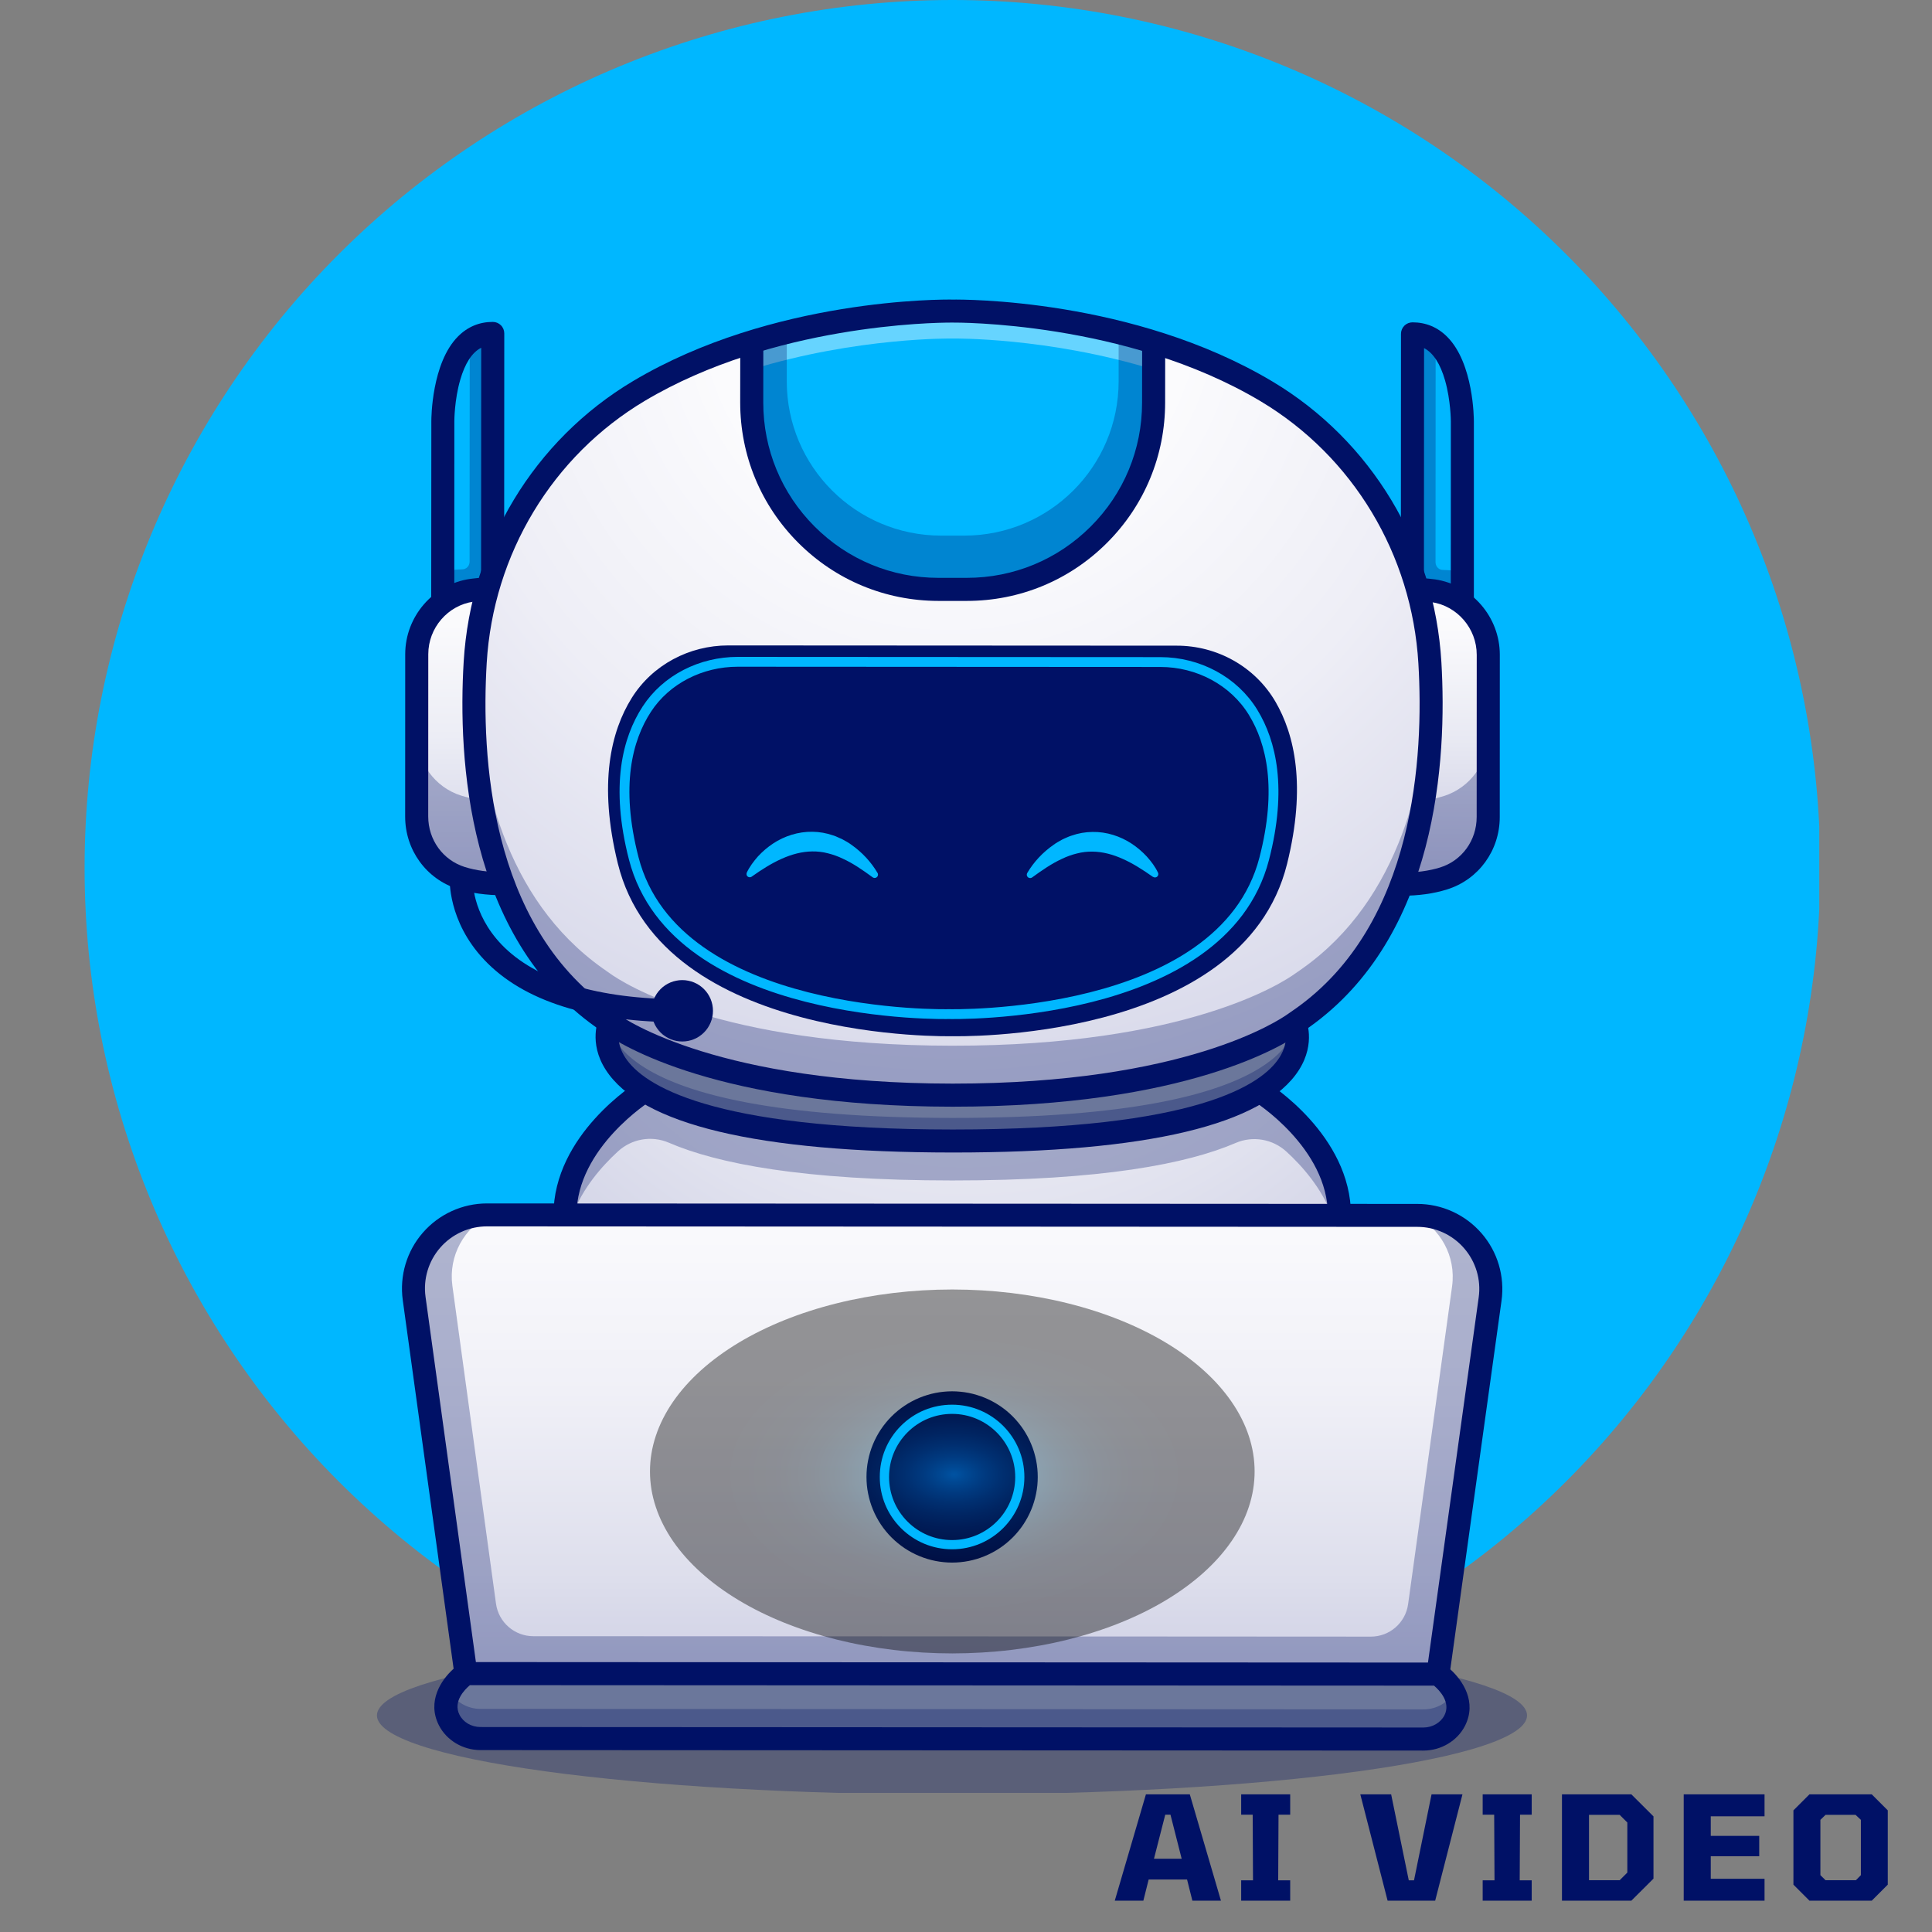 <svg xmlns="http://www.w3.org/2000/svg" xmlns:xlink="http://www.w3.org/1999/xlink" width="500" zoomAndPan="magnify" viewBox="0 0 375 375" height="500" preserveAspectRatio="xMidYMid meet" version="1.0"><rect x="0" y="0" width="375" height="375" fill="#808080" stroke="none"/><defs><filter x="0%" y="0%" width="100%" height="100%" id="1b2ded5b81"><feColorMatrix values="0 0 0 0 1 0 0 0 0 1 0 0 0 0 1 0 0 0 1 0" color-interpolation-filters="sRGB"/></filter><g/><mask id="a1c15c7b79"><g filter="url(#1b2ded5b81)"><rect x="-37.5" width="450" fill="#000000" y="-37.5" height="450" fill-opacity="0.3"/></g></mask><clipPath id="fa9b0086e1"><path d="M 1 0.281 L 224.641 0.281 L 224.641 31 L 1 31 Z M 1 0.281 " clip-rule="nonzero"/></clipPath><clipPath id="b415ff9558"><rect x="0" width="225" y="0" height="31"/></clipPath><clipPath id="691dbebfe5"><path d="M 16.371 0 L 353.121 0 L 353.121 337 L 16.371 337 Z M 16.371 0 " clip-rule="nonzero"/></clipPath><mask id="b33437ccc9"><g filter="url(#1b2ded5b81)"><rect x="-37.5" width="450" fill="#000000" y="-37.5" height="450" fill-opacity="0.4"/></g></mask><clipPath id="d6abab8acd"><path d="M 0.68 0.52 L 79 0.52 L 79 18.762 L 0.68 18.762 Z M 0.68 0.52 " clip-rule="nonzero"/></clipPath><clipPath id="9894844ead"><rect x="0" width="80" y="0" height="19"/></clipPath><clipPath id="782acdf2a3"><path d="M 91 66 L 278 66 L 278 213 L 91 213 Z M 91 66 " clip-rule="nonzero"/></clipPath><clipPath id="9e46b13365"><path d="M 272.074 171.621 C 268.316 181.551 262.289 190.852 252.762 197.594 C 252.301 197.926 251.824 198.23 251.363 198.562 C 248.91 200.328 230.262 212.578 184.84 212.555 C 139.418 212.531 120.77 200.258 118.328 198.492 C 117.867 198.16 117.406 197.84 116.93 197.508 C 107.418 190.758 101.387 181.457 97.645 171.516 C 91.957 156.434 91.555 139.895 92.227 128.535 C 92.512 123.688 93.332 118.926 94.621 114.34 C 94.918 113.262 95.25 112.207 95.617 111.152 L 95.617 111.141 C 100.547 96.547 110.449 83.926 124.016 75.859 C 131.078 71.652 138.625 68.586 145.91 66.348 L 145.898 78.098 C 145.887 98.133 162.117 114.375 182.141 114.387 L 187.613 114.387 C 207.648 114.398 223.891 98.168 223.902 78.145 L 223.914 66.395 C 231.188 68.633 238.734 71.715 245.797 75.93 C 259.348 84.012 269.242 96.641 274.16 111.234 L 274.16 111.246 C 274.516 112.301 274.848 113.367 275.152 114.434 C 276.445 119.02 277.25 123.77 277.535 128.629 C 278.199 140 277.773 156.555 272.074 171.621 Z M 272.074 171.621 " clip-rule="nonzero"/></clipPath><radialGradient gradientTransform="matrix(1, 0.001, 0.001, -1, 16.877, 347.781)" gradientUnits="userSpaceOnUse" r="199.313" cx="167.255" id="faca5eebdd" cy="289.548" fx="167.255" fy="289.548"><stop stop-opacity="1" stop-color="rgb(99.896%, 99.896%, 99.948%)" offset="0"/><stop stop-opacity="1" stop-color="rgb(99.599%, 99.599%, 99.799%)" offset="0.031"/><stop stop-opacity="1" stop-color="rgb(99.223%, 99.223%, 99.611%)" offset="0.09"/><stop stop-opacity="1" stop-color="rgb(98.875%, 98.875%, 99.437%)" offset="0.145"/><stop stop-opacity="1" stop-color="rgb(98.552%, 98.552%, 99.275%)" offset="0.195"/><stop stop-opacity="1" stop-color="rgb(98.28%, 98.28%, 99.136%)" offset="0.242"/><stop stop-opacity="1" stop-color="rgb(97.975%, 97.975%, 98.975%)" offset="0.254"/><stop stop-opacity="1" stop-color="rgb(97.594%, 97.594%, 98.773%)" offset="0.273"/><stop stop-opacity="1" stop-color="rgb(97.212%, 97.212%, 98.57%)" offset="0.293"/><stop stop-opacity="1" stop-color="rgb(96.831%, 96.831%, 98.369%)" offset="0.312"/><stop stop-opacity="1" stop-color="rgb(96.449%, 96.449%, 98.166%)" offset="0.332"/><stop stop-opacity="1" stop-color="rgb(96.068%, 96.068%, 97.964%)" offset="0.352"/><stop stop-opacity="1" stop-color="rgb(95.686%, 95.686%, 97.763%)" offset="0.371"/><stop stop-opacity="1" stop-color="rgb(95.343%, 95.343%, 97.581%)" offset="0.391"/><stop stop-opacity="1" stop-color="rgb(95.036%, 95.036%, 97.42%)" offset="0.406"/><stop stop-opacity="1" stop-color="rgb(94.731%, 94.731%, 97.258%)" offset="0.422"/><stop stop-opacity="1" stop-color="rgb(94.426%, 94.426%, 97.096%)" offset="0.438"/><stop stop-opacity="1" stop-color="rgb(94.121%, 94.121%, 96.935%)" offset="0.453"/><stop stop-opacity="1" stop-color="rgb(93.816%, 93.816%, 96.773%)" offset="0.469"/><stop stop-opacity="1" stop-color="rgb(93.51%, 93.51%, 96.611%)" offset="0.484"/><stop stop-opacity="1" stop-color="rgb(93.251%, 93.256%, 96.472%)" offset="0.5"/><stop stop-opacity="1" stop-color="rgb(92.96%, 92.975%, 96.313%)" offset="0.508"/><stop stop-opacity="1" stop-color="rgb(92.586%, 92.619%, 96.109%)" offset="0.52"/><stop stop-opacity="1" stop-color="rgb(92.212%, 92.262%, 95.905%)" offset="0.531"/><stop stop-opacity="1" stop-color="rgb(91.84%, 91.907%, 95.702%)" offset="0.543"/><stop stop-opacity="1" stop-color="rgb(91.466%, 91.551%, 95.497%)" offset="0.555"/><stop stop-opacity="1" stop-color="rgb(91.092%, 91.196%, 95.293%)" offset="0.566"/><stop stop-opacity="1" stop-color="rgb(90.72%, 90.839%, 95.09%)" offset="0.578"/><stop stop-opacity="1" stop-color="rgb(90.346%, 90.483%, 94.885%)" offset="0.59"/><stop stop-opacity="1" stop-color="rgb(89.973%, 90.128%, 94.681%)" offset="0.602"/><stop stop-opacity="1" stop-color="rgb(89.6%, 89.772%, 94.478%)" offset="0.613"/><stop stop-opacity="1" stop-color="rgb(89.226%, 89.415%, 94.273%)" offset="0.625"/><stop stop-opacity="1" stop-color="rgb(88.914%, 89.119%, 94.102%)" offset="0.637"/><stop stop-opacity="1" stop-color="rgb(88.666%, 88.882%, 93.967%)" offset="0.645"/><stop stop-opacity="1" stop-color="rgb(88.417%, 88.644%, 93.831%)" offset="0.652"/><stop stop-opacity="1" stop-color="rgb(88.168%, 88.408%, 93.695%)" offset="0.66"/><stop stop-opacity="1" stop-color="rgb(87.92%, 88.17%, 93.559%)" offset="0.668"/><stop stop-opacity="1" stop-color="rgb(87.671%, 87.933%, 93.423%)" offset="0.676"/><stop stop-opacity="1" stop-color="rgb(87.422%, 87.695%, 93.288%)" offset="0.684"/><stop stop-opacity="1" stop-color="rgb(87.173%, 87.459%, 93.15%)" offset="0.691"/><stop stop-opacity="1" stop-color="rgb(86.925%, 87.221%, 93.015%)" offset="0.699"/><stop stop-opacity="1" stop-color="rgb(86.676%, 86.984%, 92.879%)" offset="0.707"/><stop stop-opacity="1" stop-color="rgb(86.426%, 86.746%, 92.743%)" offset="0.715"/><stop stop-opacity="1" stop-color="rgb(86.177%, 86.51%, 92.607%)" offset="0.723"/><stop stop-opacity="1" stop-color="rgb(85.928%, 86.272%, 92.471%)" offset="0.73"/><stop stop-opacity="1" stop-color="rgb(85.68%, 86.035%, 92.336%)" offset="0.738"/><stop stop-opacity="1" stop-color="rgb(85.431%, 85.797%, 92.198%)" offset="0.746"/><stop stop-opacity="1" stop-color="rgb(85.12%, 85.501%, 92.029%)" offset="0.754"/><stop stop-opacity="1" stop-color="rgb(84.871%, 85.263%, 91.893%)" offset="0.766"/><stop stop-opacity="1" stop-color="rgb(84.746%, 85.143%, 91.824%)" offset="0.77"/><stop stop-opacity="1" stop-color="rgb(84.601%, 85.004%, 91.745%)" offset="0.773"/><stop stop-opacity="1" stop-color="rgb(84.439%, 84.85%, 91.658%)" offset="0.777"/><stop stop-opacity="1" stop-color="rgb(84.277%, 84.694%, 91.57%)" offset="0.781"/><stop stop-opacity="1" stop-color="rgb(84.116%, 84.54%, 91.483%)" offset="0.785"/><stop stop-opacity="1" stop-color="rgb(83.954%, 84.384%, 91.394%)" offset="0.789"/><stop stop-opacity="1" stop-color="rgb(83.792%, 84.23%, 91.307%)" offset="0.793"/><stop stop-opacity="1" stop-color="rgb(83.63%, 84.074%, 91.219%)" offset="0.797"/><stop stop-opacity="1" stop-color="rgb(83.469%, 83.92%, 91.13%)" offset="0.801"/><stop stop-opacity="1" stop-color="rgb(83.307%, 83.765%, 91.043%)" offset="0.805"/><stop stop-opacity="1" stop-color="rgb(83.145%, 83.611%, 90.955%)" offset="0.809"/><stop stop-opacity="1" stop-color="rgb(82.983%, 83.455%, 90.868%)" offset="0.812"/><stop stop-opacity="1" stop-color="rgb(82.741%, 83.223%, 90.735%)" offset="0.816"/><stop stop-opacity="1" stop-color="rgb(82.416%, 82.913%, 90.559%)" offset="0.824"/><stop stop-opacity="1" stop-color="rgb(82.092%, 82.603%, 90.384%)" offset="0.832"/><stop stop-opacity="1" stop-color="rgb(81.769%, 82.294%, 90.208%)" offset="0.84"/><stop stop-opacity="1" stop-color="rgb(81.445%, 81.984%, 90.033%)" offset="0.848"/><stop stop-opacity="1" stop-color="rgb(81.122%, 81.674%, 89.857%)" offset="0.855"/><stop stop-opacity="1" stop-color="rgb(80.798%, 81.364%, 89.682%)" offset="0.863"/><stop stop-opacity="1" stop-color="rgb(80.475%, 81.055%, 89.507%)" offset="0.871"/><stop stop-opacity="1" stop-color="rgb(80.232%, 80.823%, 89.375%)" offset="0.879"/><stop stop-opacity="1" stop-color="rgb(80.07%, 80.667%, 89.288%)" offset="0.883"/><stop stop-opacity="1" stop-color="rgb(79.909%, 80.513%, 89.2%)" offset="0.887"/><stop stop-opacity="1" stop-color="rgb(79.747%, 80.357%, 89.113%)" offset="0.891"/><stop stop-opacity="1" stop-color="rgb(79.585%, 80.203%, 89.024%)" offset="0.895"/><stop stop-opacity="1" stop-color="rgb(79.424%, 80.048%, 88.937%)" offset="0.898"/><stop stop-opacity="1" stop-color="rgb(79.262%, 79.893%, 88.849%)" offset="0.902"/><stop stop-opacity="1" stop-color="rgb(79.1%, 79.738%, 88.762%)" offset="0.906"/><stop stop-opacity="1" stop-color="rgb(78.857%, 79.506%, 88.629%)" offset="0.91"/><stop stop-opacity="1" stop-color="rgb(78.534%, 79.196%, 88.454%)" offset="0.918"/><stop stop-opacity="1" stop-color="rgb(78.21%, 78.886%, 88.278%)" offset="0.926"/><stop stop-opacity="1" stop-color="rgb(77.887%, 78.577%, 88.103%)" offset="0.934"/><stop stop-opacity="1" stop-color="rgb(77.644%, 78.345%, 87.971%)" offset="0.941"/><stop stop-opacity="1" stop-color="rgb(77.483%, 78.189%, 87.883%)" offset="0.945"/><stop stop-opacity="1" stop-color="rgb(77.321%, 78.035%, 87.796%)" offset="0.949"/><stop stop-opacity="1" stop-color="rgb(77.159%, 77.879%, 87.708%)" offset="0.953"/><stop stop-opacity="1" stop-color="rgb(76.917%, 77.647%, 87.576%)" offset="0.957"/><stop stop-opacity="1" stop-color="rgb(76.593%, 77.338%, 87.401%)" offset="0.965"/><stop stop-opacity="1" stop-color="rgb(76.35%, 77.106%, 87.27%)" offset="0.973"/><stop stop-opacity="1" stop-color="rgb(76.189%, 76.95%, 87.181%)" offset="0.977"/><stop stop-opacity="1" stop-color="rgb(75.946%, 76.718%, 87.05%)" offset="0.98"/><stop stop-opacity="1" stop-color="rgb(75.703%, 76.486%, 86.919%)" offset="0.988"/><stop stop-opacity="1" stop-color="rgb(75.461%, 76.253%, 86.786%)" offset="0.992"/><stop stop-opacity="1" stop-color="rgb(75.299%, 76.099%, 86.699%)" offset="1"/></radialGradient><clipPath id="2eb4c1951b"><path d="M 80 114 L 98 114 L 98 172 L 80 172 Z M 80 114 " clip-rule="nonzero"/></clipPath><clipPath id="2ebdf9fb21"><path d="M 97.656 171.527 C 94.359 171.527 91.684 171.078 89.527 170.414 C 84.34 168.793 80.879 163.898 80.879 158.473 L 80.891 126.992 C 80.891 122.918 82.855 119.223 85.938 116.91 C 87.547 115.715 89.469 114.887 91.578 114.578 C 93.379 114.316 94.633 114.363 94.633 114.363 C 93.344 118.949 92.523 123.699 92.242 128.559 C 91.566 139.906 91.969 156.457 97.656 171.527 Z M 97.656 171.527 " clip-rule="nonzero"/></clipPath><linearGradient x1="607.966" gradientTransform="matrix(0.118, 0, 0, -0.118, 16.877, 347.781)" y1="1971.288" x2="610.446" gradientUnits="userSpaceOnUse" y2="1487.599" id="b829785628"><stop stop-opacity="1" stop-color="rgb(98.611%, 98.611%, 99.167%)" offset="0"/><stop stop-opacity="1" stop-color="rgb(98.421%, 98.421%, 99.052%)" offset="0.002"/><stop stop-opacity="1" stop-color="rgb(98.23%, 98.23%, 98.938%)" offset="0.062"/><stop stop-opacity="1" stop-color="rgb(98.135%, 98.135%, 98.88%)" offset="0.094"/><stop stop-opacity="1" stop-color="rgb(97.955%, 97.96%, 98.779%)" offset="0.109"/><stop stop-opacity="1" stop-color="rgb(97.757%, 97.775%, 98.68%)" offset="0.125"/><stop stop-opacity="1" stop-color="rgb(97.53%, 97.565%, 98.569%)" offset="0.141"/><stop stop-opacity="1" stop-color="rgb(97.304%, 97.354%, 98.457%)" offset="0.156"/><stop stop-opacity="1" stop-color="rgb(97.076%, 97.144%, 98.346%)" offset="0.172"/><stop stop-opacity="1" stop-color="rgb(96.851%, 96.935%, 98.235%)" offset="0.188"/><stop stop-opacity="1" stop-color="rgb(96.623%, 96.724%, 98.123%)" offset="0.203"/><stop stop-opacity="1" stop-color="rgb(96.396%, 96.513%, 98.012%)" offset="0.219"/><stop stop-opacity="1" stop-color="rgb(96.17%, 96.303%, 97.9%)" offset="0.234"/><stop stop-opacity="1" stop-color="rgb(95.943%, 96.092%, 97.789%)" offset="0.25"/><stop stop-opacity="1" stop-color="rgb(95.717%, 95.883%, 97.678%)" offset="0.266"/><stop stop-opacity="1" stop-color="rgb(95.49%, 95.673%, 97.566%)" offset="0.281"/><stop stop-opacity="1" stop-color="rgb(95.262%, 95.462%, 97.455%)" offset="0.297"/><stop stop-opacity="1" stop-color="rgb(95.036%, 95.251%, 97.343%)" offset="0.312"/><stop stop-opacity="1" stop-color="rgb(94.809%, 95.041%, 97.232%)" offset="0.328"/><stop stop-opacity="1" stop-color="rgb(94.582%, 94.832%, 97.121%)" offset="0.344"/><stop stop-opacity="1" stop-color="rgb(94.356%, 94.621%, 97.009%)" offset="0.359"/><stop stop-opacity="1" stop-color="rgb(94.128%, 94.411%, 96.899%)" offset="0.375"/><stop stop-opacity="1" stop-color="rgb(93.903%, 94.2%, 96.788%)" offset="0.391"/><stop stop-opacity="1" stop-color="rgb(93.675%, 93.99%, 96.677%)" offset="0.406"/><stop stop-opacity="1" stop-color="rgb(93.448%, 93.779%, 96.565%)" offset="0.422"/><stop stop-opacity="1" stop-color="rgb(93.222%, 93.57%, 96.454%)" offset="0.438"/><stop stop-opacity="1" stop-color="rgb(92.995%, 93.359%, 96.342%)" offset="0.453"/><stop stop-opacity="1" stop-color="rgb(92.769%, 93.149%, 96.231%)" offset="0.469"/><stop stop-opacity="1" stop-color="rgb(92.523%, 92.917%, 96.106%)" offset="0.484"/><stop stop-opacity="1" stop-color="rgb(92.215%, 92.615%, 95.938%)" offset="0.5"/><stop stop-opacity="1" stop-color="rgb(91.866%, 92.265%, 95.74%)" offset="0.516"/><stop stop-opacity="1" stop-color="rgb(91.516%, 91.917%, 95.543%)" offset="0.531"/><stop stop-opacity="1" stop-color="rgb(91.168%, 91.568%, 95.345%)" offset="0.547"/><stop stop-opacity="1" stop-color="rgb(90.819%, 91.219%, 95.146%)" offset="0.562"/><stop stop-opacity="1" stop-color="rgb(90.469%, 90.869%, 94.949%)" offset="0.578"/><stop stop-opacity="1" stop-color="rgb(90.12%, 90.52%, 94.751%)" offset="0.594"/><stop stop-opacity="1" stop-color="rgb(89.771%, 90.17%, 94.553%)" offset="0.609"/><stop stop-opacity="1" stop-color="rgb(89.421%, 89.822%, 94.356%)" offset="0.625"/><stop stop-opacity="1" stop-color="rgb(89.073%, 89.473%, 94.157%)" offset="0.641"/><stop stop-opacity="1" stop-color="rgb(88.724%, 89.124%, 93.959%)" offset="0.656"/><stop stop-opacity="1" stop-color="rgb(88.374%, 88.774%, 93.762%)" offset="0.672"/><stop stop-opacity="1" stop-color="rgb(88.025%, 88.425%, 93.564%)" offset="0.688"/><stop stop-opacity="1" stop-color="rgb(87.675%, 88.075%, 93.365%)" offset="0.703"/><stop stop-opacity="1" stop-color="rgb(87.326%, 87.727%, 93.169%)" offset="0.719"/><stop stop-opacity="1" stop-color="rgb(86.978%, 87.378%, 92.97%)" offset="0.734"/><stop stop-opacity="1" stop-color="rgb(86.629%, 87.029%, 92.772%)" offset="0.75"/><stop stop-opacity="1" stop-color="rgb(86.279%, 86.679%, 92.575%)" offset="0.766"/><stop stop-opacity="1" stop-color="rgb(85.93%, 86.33%, 92.377%)" offset="0.781"/><stop stop-opacity="1" stop-color="rgb(85.58%, 85.98%, 92.178%)" offset="0.797"/><stop stop-opacity="1" stop-color="rgb(85.231%, 85.632%, 91.982%)" offset="0.812"/><stop stop-opacity="1" stop-color="rgb(84.883%, 85.283%, 91.783%)" offset="0.828"/><stop stop-opacity="1" stop-color="rgb(84.534%, 84.933%, 91.585%)" offset="0.844"/><stop stop-opacity="1" stop-color="rgb(84.184%, 84.584%, 91.388%)" offset="0.859"/><stop stop-opacity="1" stop-color="rgb(83.835%, 84.235%, 91.19%)" offset="0.875"/><stop stop-opacity="1" stop-color="rgb(83.571%, 83.972%, 91.04%)" offset="0.883"/><stop stop-opacity="1" stop-color="rgb(83.371%, 83.777%, 90.932%)" offset="0.891"/><stop stop-opacity="1" stop-color="rgb(83.15%, 83.566%, 90.816%)" offset="0.898"/><stop stop-opacity="1" stop-color="rgb(82.927%, 83.354%, 90.698%)" offset="0.906"/><stop stop-opacity="1" stop-color="rgb(82.704%, 83.144%, 90.582%)" offset="0.914"/><stop stop-opacity="1" stop-color="rgb(82.481%, 82.932%, 90.466%)" offset="0.922"/><stop stop-opacity="1" stop-color="rgb(82.26%, 82.719%, 90.349%)" offset="0.93"/><stop stop-opacity="1" stop-color="rgb(82.037%, 82.509%, 90.233%)" offset="0.938"/><stop stop-opacity="1" stop-color="rgb(81.815%, 82.297%, 90.115%)" offset="0.945"/><stop stop-opacity="1" stop-color="rgb(81.593%, 82.085%, 89.999%)" offset="0.953"/><stop stop-opacity="1" stop-color="rgb(81.371%, 81.874%, 89.882%)" offset="0.961"/><stop stop-opacity="1" stop-color="rgb(81.148%, 81.662%, 89.766%)" offset="0.969"/><stop stop-opacity="1" stop-color="rgb(80.925%, 81.451%, 89.65%)" offset="0.977"/><stop stop-opacity="1" stop-color="rgb(80.704%, 81.239%, 89.532%)" offset="0.984"/><stop stop-opacity="1" stop-color="rgb(80.481%, 81.027%, 89.417%)" offset="0.992"/><stop stop-opacity="1" stop-color="rgb(80.258%, 80.817%, 89.299%)" offset="0.998"/><stop stop-opacity="1" stop-color="rgb(80.147%, 80.711%, 89.241%)" offset="1"/></linearGradient><clipPath id="030c3537ac"><path d="M 272 114 L 289 114 L 289 172 L 272 172 Z M 272 114 " clip-rule="nonzero"/></clipPath><clipPath id="230ecb2f76"><path d="M 288.887 127.09 L 288.875 158.566 C 288.875 164.004 285.402 168.887 280.211 170.508 C 278.055 171.184 275.391 171.621 272.086 171.609 C 277.785 156.543 278.211 140 277.547 128.641 C 277.262 123.793 276.457 119.031 275.164 114.445 C 275.164 114.445 276.434 114.398 278.223 114.66 C 280.332 114.98 282.238 115.797 283.852 117.008 C 286.93 119.316 288.887 123.012 288.887 127.09 Z M 288.887 127.09 " clip-rule="nonzero"/></clipPath><linearGradient x1="2225.819" gradientTransform="matrix(0.118, 0, 0, -0.118, 16.877, 347.781)" y1="1971.354" x2="2223.869" gradientUnits="userSpaceOnUse" y2="1487.715" id="fcf4c7ad4c"><stop stop-opacity="1" stop-color="rgb(98.863%, 98.863%, 99.431%)" offset="0"/><stop stop-opacity="1" stop-color="rgb(98.723%, 98.723%, 99.361%)" offset="0.001"/><stop stop-opacity="1" stop-color="rgb(98.582%, 98.582%, 99.29%)" offset="0.031"/><stop stop-opacity="1" stop-color="rgb(98.442%, 98.442%, 99.22%)" offset="0.062"/><stop stop-opacity="1" stop-color="rgb(98.161%, 98.161%, 99.08%)" offset="0.094"/><stop stop-opacity="1" stop-color="rgb(97.879%, 97.879%, 98.94%)" offset="0.125"/><stop stop-opacity="1" stop-color="rgb(97.668%, 97.668%, 98.834%)" offset="0.141"/><stop stop-opacity="1" stop-color="rgb(97.45%, 97.458%, 98.717%)" offset="0.156"/><stop stop-opacity="1" stop-color="rgb(97.154%, 97.18%, 98.552%)" offset="0.172"/><stop stop-opacity="1" stop-color="rgb(96.858%, 96.901%, 98.387%)" offset="0.188"/><stop stop-opacity="1" stop-color="rgb(96.564%, 96.622%, 98.222%)" offset="0.203"/><stop stop-opacity="1" stop-color="rgb(96.268%, 96.344%, 98.058%)" offset="0.219"/><stop stop-opacity="1" stop-color="rgb(95.972%, 96.065%, 97.893%)" offset="0.234"/><stop stop-opacity="1" stop-color="rgb(95.676%, 95.786%, 97.728%)" offset="0.25"/><stop stop-opacity="1" stop-color="rgb(95.381%, 95.508%, 97.563%)" offset="0.266"/><stop stop-opacity="1" stop-color="rgb(95.085%, 95.229%, 97.398%)" offset="0.281"/><stop stop-opacity="1" stop-color="rgb(94.789%, 94.949%, 97.234%)" offset="0.297"/><stop stop-opacity="1" stop-color="rgb(94.493%, 94.672%, 97.069%)" offset="0.312"/><stop stop-opacity="1" stop-color="rgb(94.199%, 94.392%, 96.904%)" offset="0.328"/><stop stop-opacity="1" stop-color="rgb(93.903%, 94.113%, 96.739%)" offset="0.344"/><stop stop-opacity="1" stop-color="rgb(93.607%, 93.835%, 96.574%)" offset="0.359"/><stop stop-opacity="1" stop-color="rgb(93.311%, 93.556%, 96.41%)" offset="0.375"/><stop stop-opacity="1" stop-color="rgb(93.016%, 93.277%, 96.246%)" offset="0.391"/><stop stop-opacity="1" stop-color="rgb(92.72%, 92.998%, 96.082%)" offset="0.406"/><stop stop-opacity="1" stop-color="rgb(92.424%, 92.72%, 95.917%)" offset="0.422"/><stop stop-opacity="1" stop-color="rgb(92.128%, 92.441%, 95.752%)" offset="0.438"/><stop stop-opacity="1" stop-color="rgb(91.833%, 92.162%, 95.587%)" offset="0.453"/><stop stop-opacity="1" stop-color="rgb(91.537%, 91.884%, 95.422%)" offset="0.469"/><stop stop-opacity="1" stop-color="rgb(91.241%, 91.605%, 95.258%)" offset="0.484"/><stop stop-opacity="1" stop-color="rgb(90.947%, 91.325%, 95.093%)" offset="0.5"/><stop stop-opacity="1" stop-color="rgb(90.631%, 91.025%, 94.917%)" offset="0.516"/><stop stop-opacity="1" stop-color="rgb(90.361%, 90.761%, 94.766%)" offset="0.523"/><stop stop-opacity="1" stop-color="rgb(90.154%, 90.553%, 94.652%)" offset="0.531"/><stop stop-opacity="1" stop-color="rgb(89.946%, 90.346%, 94.537%)" offset="0.539"/><stop stop-opacity="1" stop-color="rgb(89.738%, 90.138%, 94.423%)" offset="0.547"/><stop stop-opacity="1" stop-color="rgb(89.531%, 89.931%, 94.308%)" offset="0.555"/><stop stop-opacity="1" stop-color="rgb(89.323%, 89.723%, 94.193%)" offset="0.562"/><stop stop-opacity="1" stop-color="rgb(89.116%, 89.516%, 94.078%)" offset="0.57"/><stop stop-opacity="1" stop-color="rgb(88.908%, 89.308%, 93.964%)" offset="0.578"/><stop stop-opacity="1" stop-color="rgb(88.701%, 89.101%, 93.849%)" offset="0.586"/><stop stop-opacity="1" stop-color="rgb(88.493%, 88.893%, 93.735%)" offset="0.594"/><stop stop-opacity="1" stop-color="rgb(88.286%, 88.686%, 93.62%)" offset="0.602"/><stop stop-opacity="1" stop-color="rgb(88.078%, 88.478%, 93.506%)" offset="0.609"/><stop stop-opacity="1" stop-color="rgb(87.871%, 88.271%, 93.39%)" offset="0.617"/><stop stop-opacity="1" stop-color="rgb(87.663%, 88.063%, 93.275%)" offset="0.625"/><stop stop-opacity="1" stop-color="rgb(87.456%, 87.856%, 93.161%)" offset="0.633"/><stop stop-opacity="1" stop-color="rgb(87.248%, 87.648%, 93.047%)" offset="0.641"/><stop stop-opacity="1" stop-color="rgb(87.041%, 87.44%, 92.932%)" offset="0.648"/><stop stop-opacity="1" stop-color="rgb(86.833%, 87.233%, 92.818%)" offset="0.656"/><stop stop-opacity="1" stop-color="rgb(86.626%, 87.025%, 92.703%)" offset="0.664"/><stop stop-opacity="1" stop-color="rgb(86.418%, 86.818%, 92.587%)" offset="0.672"/><stop stop-opacity="1" stop-color="rgb(86.211%, 86.61%, 92.473%)" offset="0.68"/><stop stop-opacity="1" stop-color="rgb(86.003%, 86.403%, 92.358%)" offset="0.688"/><stop stop-opacity="1" stop-color="rgb(85.796%, 86.195%, 92.244%)" offset="0.695"/><stop stop-opacity="1" stop-color="rgb(85.588%, 85.988%, 92.13%)" offset="0.703"/><stop stop-opacity="1" stop-color="rgb(85.381%, 85.78%, 92.015%)" offset="0.711"/><stop stop-opacity="1" stop-color="rgb(85.173%, 85.573%, 91.901%)" offset="0.719"/><stop stop-opacity="1" stop-color="rgb(84.966%, 85.365%, 91.785%)" offset="0.727"/><stop stop-opacity="1" stop-color="rgb(84.758%, 85.158%, 91.67%)" offset="0.734"/><stop stop-opacity="1" stop-color="rgb(84.55%, 84.95%, 91.556%)" offset="0.742"/><stop stop-opacity="1" stop-color="rgb(84.343%, 84.743%, 91.441%)" offset="0.75"/><stop stop-opacity="1" stop-color="rgb(84.135%, 84.535%, 91.327%)" offset="0.758"/><stop stop-opacity="1" stop-color="rgb(83.928%, 84.328%, 91.212%)" offset="0.766"/><stop stop-opacity="1" stop-color="rgb(83.72%, 84.12%, 91.098%)" offset="0.773"/><stop stop-opacity="1" stop-color="rgb(83.513%, 83.914%, 90.982%)" offset="0.781"/><stop stop-opacity="1" stop-color="rgb(83.305%, 83.707%, 90.868%)" offset="0.789"/><stop stop-opacity="1" stop-color="rgb(83.098%, 83.499%, 90.753%)" offset="0.797"/><stop stop-opacity="1" stop-color="rgb(82.89%, 83.292%, 90.639%)" offset="0.805"/><stop stop-opacity="1" stop-color="rgb(82.683%, 83.084%, 90.524%)" offset="0.812"/><stop stop-opacity="1" stop-color="rgb(82.475%, 82.877%, 90.41%)" offset="0.82"/><stop stop-opacity="1" stop-color="rgb(82.269%, 82.669%, 90.295%)" offset="0.828"/><stop stop-opacity="1" stop-color="rgb(82.062%, 82.462%, 90.179%)" offset="0.836"/><stop stop-opacity="1" stop-color="rgb(81.854%, 82.254%, 90.065%)" offset="0.844"/><stop stop-opacity="1" stop-color="rgb(81.647%, 82.047%, 89.951%)" offset="0.852"/><stop stop-opacity="1" stop-color="rgb(81.439%, 81.839%, 89.836%)" offset="0.859"/><stop stop-opacity="1" stop-color="rgb(81.232%, 81.631%, 89.722%)" offset="0.867"/><stop stop-opacity="1" stop-color="rgb(81.024%, 81.424%, 89.607%)" offset="0.875"/><stop stop-opacity="1" stop-color="rgb(80.817%, 81.216%, 89.493%)" offset="0.883"/><stop stop-opacity="1" stop-color="rgb(80.609%, 81.009%, 89.377%)" offset="0.891"/><stop stop-opacity="1" stop-color="rgb(80.402%, 80.801%, 89.262%)" offset="0.898"/><stop stop-opacity="1" stop-color="rgb(80.194%, 80.594%, 89.148%)" offset="0.906"/><stop stop-opacity="1" stop-color="rgb(79.987%, 80.386%, 89.034%)" offset="0.914"/><stop stop-opacity="1" stop-color="rgb(79.779%, 80.179%, 88.919%)" offset="0.922"/><stop stop-opacity="1" stop-color="rgb(79.572%, 79.971%, 88.805%)" offset="0.93"/><stop stop-opacity="1" stop-color="rgb(79.364%, 79.764%, 88.69%)" offset="0.938"/><stop stop-opacity="1" stop-color="rgb(79.14%, 79.549%, 88.571%)" offset="0.945"/><stop stop-opacity="1" stop-color="rgb(78.891%, 79.323%, 88.449%)" offset="0.953"/><stop stop-opacity="1" stop-color="rgb(78.638%, 79.095%, 88.326%)" offset="0.961"/><stop stop-opacity="1" stop-color="rgb(78.383%, 78.867%, 88.202%)" offset="0.969"/><stop stop-opacity="1" stop-color="rgb(78.128%, 78.639%, 88.077%)" offset="0.977"/><stop stop-opacity="1" stop-color="rgb(77.875%, 78.41%, 87.953%)" offset="0.984"/><stop stop-opacity="1" stop-color="rgb(77.62%, 78.181%, 87.83%)" offset="0.992"/><stop stop-opacity="1" stop-color="rgb(77.365%, 77.954%, 87.706%)" offset="0.999"/><stop stop-opacity="1" stop-color="rgb(77.238%, 77.84%, 87.643%)" offset="1"/></linearGradient><clipPath id="2d133e73f2"><path d="M 80 235 L 290 235 L 290 325 L 80 325 Z M 80 235 " clip-rule="nonzero"/></clipPath><clipPath id="fb35a8c937"><path d="M 289.242 252.137 L 279.121 324.941 L 184.793 324.883 L 90.465 324.836 L 80.418 252.02 C 79.23 243.441 85.902 235.789 94.562 235.801 L 275.117 235.895 C 283.766 235.906 290.438 243.562 289.242 252.137 Z M 289.242 252.137 " clip-rule="nonzero"/></clipPath><linearGradient x1="1417.13" gradientTransform="matrix(0.118, 0, 0, -0.118, 16.877, 347.781)" y1="946.481" x2="1417.13" gradientUnits="userSpaceOnUse" y2="193.054" id="38e9a4d145"><stop stop-opacity="1" stop-color="rgb(97.939%, 97.939%, 98.953%)" offset="0"/><stop stop-opacity="1" stop-color="rgb(97.778%, 97.778%, 98.866%)" offset="0.031"/><stop stop-opacity="1" stop-color="rgb(97.458%, 97.458%, 98.695%)" offset="0.062"/><stop stop-opacity="1" stop-color="rgb(97.137%, 97.137%, 98.524%)" offset="0.094"/><stop stop-opacity="1" stop-color="rgb(96.817%, 96.817%, 98.354%)" offset="0.125"/><stop stop-opacity="1" stop-color="rgb(96.497%, 96.497%, 98.181%)" offset="0.156"/><stop stop-opacity="1" stop-color="rgb(96.176%, 96.176%, 98.01%)" offset="0.188"/><stop stop-opacity="1" stop-color="rgb(95.857%, 95.857%, 97.839%)" offset="0.219"/><stop stop-opacity="1" stop-color="rgb(95.537%, 95.537%, 97.668%)" offset="0.25"/><stop stop-opacity="1" stop-color="rgb(95.216%, 95.216%, 97.496%)" offset="0.281"/><stop stop-opacity="1" stop-color="rgb(94.896%, 94.896%, 97.325%)" offset="0.312"/><stop stop-opacity="1" stop-color="rgb(94.576%, 94.576%, 97.154%)" offset="0.344"/><stop stop-opacity="1" stop-color="rgb(94.254%, 94.254%, 96.982%)" offset="0.375"/><stop stop-opacity="1" stop-color="rgb(93.951%, 93.959%, 96.811%)" offset="0.391"/><stop stop-opacity="1" stop-color="rgb(93.671%, 93.694%, 96.645%)" offset="0.406"/><stop stop-opacity="1" stop-color="rgb(93.39%, 93.428%, 96.477%)" offset="0.422"/><stop stop-opacity="1" stop-color="rgb(93.108%, 93.161%, 96.309%)" offset="0.438"/><stop stop-opacity="1" stop-color="rgb(92.827%, 92.896%, 96.143%)" offset="0.453"/><stop stop-opacity="1" stop-color="rgb(92.546%, 92.63%, 95.975%)" offset="0.469"/><stop stop-opacity="1" stop-color="rgb(92.264%, 92.363%, 95.808%)" offset="0.484"/><stop stop-opacity="1" stop-color="rgb(91.983%, 92.097%, 95.641%)" offset="0.5"/><stop stop-opacity="1" stop-color="rgb(91.702%, 91.832%, 95.474%)" offset="0.516"/><stop stop-opacity="1" stop-color="rgb(91.42%, 91.565%, 95.306%)" offset="0.531"/><stop stop-opacity="1" stop-color="rgb(91.139%, 91.299%, 95.139%)" offset="0.547"/><stop stop-opacity="1" stop-color="rgb(90.858%, 91.032%, 94.972%)" offset="0.562"/><stop stop-opacity="1" stop-color="rgb(90.576%, 90.767%, 94.804%)" offset="0.578"/><stop stop-opacity="1" stop-color="rgb(90.295%, 90.501%, 94.638%)" offset="0.594"/><stop stop-opacity="1" stop-color="rgb(90.015%, 90.234%, 94.47%)" offset="0.609"/><stop stop-opacity="1" stop-color="rgb(89.732%, 89.969%, 94.302%)" offset="0.625"/><stop stop-opacity="1" stop-color="rgb(89.452%, 89.703%, 94.136%)" offset="0.641"/><stop stop-opacity="1" stop-color="rgb(89.171%, 89.436%, 93.968%)" offset="0.656"/><stop stop-opacity="1" stop-color="rgb(88.889%, 89.171%, 93.802%)" offset="0.672"/><stop stop-opacity="1" stop-color="rgb(88.608%, 88.905%, 93.634%)" offset="0.688"/><stop stop-opacity="1" stop-color="rgb(88.327%, 88.638%, 93.466%)" offset="0.703"/><stop stop-opacity="1" stop-color="rgb(88.045%, 88.373%, 93.3%)" offset="0.719"/><stop stop-opacity="1" stop-color="rgb(87.764%, 88.107%, 93.132%)" offset="0.734"/><stop stop-opacity="1" stop-color="rgb(87.483%, 87.84%, 92.966%)" offset="0.75"/><stop stop-opacity="1" stop-color="rgb(87.202%, 87.575%, 92.798%)" offset="0.766"/><stop stop-opacity="1" stop-color="rgb(86.92%, 87.309%, 92.63%)" offset="0.781"/><stop stop-opacity="1" stop-color="rgb(86.592%, 86.996%, 92.448%)" offset="0.797"/><stop stop-opacity="1" stop-color="rgb(86.302%, 86.719%, 92.297%)" offset="0.805"/><stop stop-opacity="1" stop-color="rgb(86.098%, 86.52%, 92.192%)" offset="0.812"/><stop stop-opacity="1" stop-color="rgb(85.892%, 86.322%, 92.087%)" offset="0.82"/><stop stop-opacity="1" stop-color="rgb(85.686%, 86.124%, 91.983%)" offset="0.828"/><stop stop-opacity="1" stop-color="rgb(85.48%, 85.927%, 91.878%)" offset="0.836"/><stop stop-opacity="1" stop-color="rgb(85.274%, 85.728%, 91.772%)" offset="0.844"/><stop stop-opacity="1" stop-color="rgb(85.069%, 85.53%, 91.669%)" offset="0.852"/><stop stop-opacity="1" stop-color="rgb(84.863%, 85.333%, 91.563%)" offset="0.859"/><stop stop-opacity="1" stop-color="rgb(84.657%, 85.135%, 91.458%)" offset="0.867"/><stop stop-opacity="1" stop-color="rgb(84.451%, 84.937%, 91.354%)" offset="0.875"/><stop stop-opacity="1" stop-color="rgb(84.245%, 84.738%, 91.249%)" offset="0.883"/><stop stop-opacity="1" stop-color="rgb(84.041%, 84.541%, 91.144%)" offset="0.891"/><stop stop-opacity="1" stop-color="rgb(83.835%, 84.343%, 91.04%)" offset="0.898"/><stop stop-opacity="1" stop-color="rgb(83.629%, 84.145%, 90.935%)" offset="0.906"/><stop stop-opacity="1" stop-color="rgb(83.423%, 83.948%, 90.829%)" offset="0.914"/><stop stop-opacity="1" stop-color="rgb(83.217%, 83.749%, 90.726%)" offset="0.922"/><stop stop-opacity="1" stop-color="rgb(83.012%, 83.551%, 90.62%)" offset="0.93"/><stop stop-opacity="1" stop-color="rgb(82.806%, 83.354%, 90.515%)" offset="0.938"/><stop stop-opacity="1" stop-color="rgb(82.6%, 83.156%, 90.411%)" offset="0.945"/><stop stop-opacity="1" stop-color="rgb(82.394%, 82.957%, 90.306%)" offset="0.953"/><stop stop-opacity="1" stop-color="rgb(82.188%, 82.759%, 90.201%)" offset="0.961"/><stop stop-opacity="1" stop-color="rgb(81.984%, 82.562%, 90.097%)" offset="0.969"/><stop stop-opacity="1" stop-color="rgb(81.778%, 82.364%, 89.992%)" offset="0.977"/><stop stop-opacity="1" stop-color="rgb(81.572%, 82.166%, 89.886%)" offset="0.984"/><stop stop-opacity="1" stop-color="rgb(81.366%, 81.969%, 89.783%)" offset="0.992"/><stop stop-opacity="1" stop-color="rgb(81.16%, 81.77%, 89.677%)" offset="1"/></linearGradient><clipPath id="d2f7173d94"><path d="M 109 211 L 260 211 L 260 236 L 109 236 Z M 109 211 " clip-rule="nonzero"/></clipPath><clipPath id="1886b25f83"><path d="M 259.988 235.895 L 109.668 235.812 C 109.68 221.301 125.176 211.738 125.176 211.738 C 133.352 216.832 150.293 221.453 184.828 221.477 C 219.363 221.5 236.316 216.891 244.492 211.809 C 244.504 211.797 259.988 221.371 259.988 235.895 Z M 259.988 235.895 " clip-rule="nonzero"/></clipPath><radialGradient gradientTransform="matrix(1, 0.001, 0.001, -1, 16.877, 347.781)" gradientUnits="userSpaceOnUse" r="154.519" cx="170.131" id="a7589f162e" cy="198.727" fx="170.131" fy="198.727"><stop stop-opacity="1" stop-color="rgb(99.895%, 99.895%, 99.945%)" offset="0"/><stop stop-opacity="1" stop-color="rgb(99.609%, 99.609%, 99.797%)" offset="0.016"/><stop stop-opacity="1" stop-color="rgb(99.245%, 99.245%, 99.609%)" offset="0.043"/><stop stop-opacity="1" stop-color="rgb(98.882%, 98.882%, 99.422%)" offset="0.07"/><stop stop-opacity="1" stop-color="rgb(98.518%, 98.518%, 99.234%)" offset="0.098"/><stop stop-opacity="1" stop-color="rgb(98.154%, 98.154%, 99.046%)" offset="0.125"/><stop stop-opacity="1" stop-color="rgb(97.816%, 97.816%, 98.872%)" offset="0.152"/><stop stop-opacity="1" stop-color="rgb(97.504%, 97.504%, 98.711%)" offset="0.176"/><stop stop-opacity="1" stop-color="rgb(97.192%, 97.192%, 98.55%)" offset="0.199"/><stop stop-opacity="1" stop-color="rgb(96.951%, 96.951%, 98.424%)" offset="0.223"/><stop stop-opacity="1" stop-color="rgb(96.719%, 96.727%, 98.299%)" offset="0.234"/><stop stop-opacity="1" stop-color="rgb(96.429%, 96.449%, 98.135%)" offset="0.246"/><stop stop-opacity="1" stop-color="rgb(96.187%, 96.217%, 98%)" offset="0.258"/><stop stop-opacity="1" stop-color="rgb(95.993%, 96.033%, 97.891%)" offset="0.266"/><stop stop-opacity="1" stop-color="rgb(95.799%, 95.848%, 97.783%)" offset="0.273"/><stop stop-opacity="1" stop-color="rgb(95.605%, 95.662%, 97.675%)" offset="0.281"/><stop stop-opacity="1" stop-color="rgb(95.412%, 95.477%, 97.565%)" offset="0.289"/><stop stop-opacity="1" stop-color="rgb(95.218%, 95.293%, 97.456%)" offset="0.297"/><stop stop-opacity="1" stop-color="rgb(95.024%, 95.107%, 97.348%)" offset="0.305"/><stop stop-opacity="1" stop-color="rgb(94.83%, 94.922%, 97.24%)" offset="0.312"/><stop stop-opacity="1" stop-color="rgb(94.637%, 94.736%, 97.131%)" offset="0.32"/><stop stop-opacity="1" stop-color="rgb(94.443%, 94.551%, 97.023%)" offset="0.328"/><stop stop-opacity="1" stop-color="rgb(94.249%, 94.366%, 96.913%)" offset="0.336"/><stop stop-opacity="1" stop-color="rgb(94.055%, 94.18%, 96.805%)" offset="0.344"/><stop stop-opacity="1" stop-color="rgb(93.861%, 93.996%, 96.696%)" offset="0.352"/><stop stop-opacity="1" stop-color="rgb(93.668%, 93.811%, 96.588%)" offset="0.359"/><stop stop-opacity="1" stop-color="rgb(93.474%, 93.625%, 96.48%)" offset="0.367"/><stop stop-opacity="1" stop-color="rgb(93.28%, 93.44%, 96.371%)" offset="0.375"/><stop stop-opacity="1" stop-color="rgb(92.99%, 93.163%, 96.208%)" offset="0.383"/><stop stop-opacity="1" stop-color="rgb(92.604%, 92.792%, 95.992%)" offset="0.398"/><stop stop-opacity="1" stop-color="rgb(92.216%, 92.421%, 95.775%)" offset="0.414"/><stop stop-opacity="1" stop-color="rgb(91.829%, 92.05%, 95.557%)" offset="0.43"/><stop stop-opacity="1" stop-color="rgb(91.441%, 91.681%, 95.34%)" offset="0.445"/><stop stop-opacity="1" stop-color="rgb(91.054%, 91.31%, 95.123%)" offset="0.461"/><stop stop-opacity="1" stop-color="rgb(90.666%, 90.939%, 94.905%)" offset="0.477"/><stop stop-opacity="1" stop-color="rgb(90.279%, 90.569%, 94.688%)" offset="0.492"/><stop stop-opacity="1" stop-color="rgb(89.94%, 90.245%, 94.498%)" offset="0.508"/><stop stop-opacity="1" stop-color="rgb(89.648%, 89.967%, 94.336%)" offset="0.52"/><stop stop-opacity="1" stop-color="rgb(89.359%, 89.69%, 94.173%)" offset="0.531"/><stop stop-opacity="1" stop-color="rgb(89.067%, 89.412%, 94.009%)" offset="0.543"/><stop stop-opacity="1" stop-color="rgb(88.777%, 89.134%, 93.848%)" offset="0.555"/><stop stop-opacity="1" stop-color="rgb(88.487%, 88.857%, 93.684%)" offset="0.566"/><stop stop-opacity="1" stop-color="rgb(88.196%, 88.579%, 93.521%)" offset="0.578"/><stop stop-opacity="1" stop-color="rgb(87.9%, 88.295%, 93.356%)" offset="0.59"/><stop stop-opacity="1" stop-color="rgb(87.567%, 87.975%, 93.176%)" offset="0.602"/><stop stop-opacity="1" stop-color="rgb(87.201%, 87.621%, 92.982%)" offset="0.613"/><stop stop-opacity="1" stop-color="rgb(86.835%, 87.265%, 92.79%)" offset="0.625"/><stop stop-opacity="1" stop-color="rgb(86.53%, 86.969%, 92.628%)" offset="0.637"/><stop stop-opacity="1" stop-color="rgb(86.285%, 86.734%, 92.5%)" offset="0.645"/><stop stop-opacity="1" stop-color="rgb(86.041%, 86.497%, 92.371%)" offset="0.652"/><stop stop-opacity="1" stop-color="rgb(85.797%, 86.261%, 92.242%)" offset="0.66"/><stop stop-opacity="1" stop-color="rgb(85.553%, 86.024%, 92.113%)" offset="0.668"/><stop stop-opacity="1" stop-color="rgb(85.309%, 85.788%, 91.985%)" offset="0.676"/><stop stop-opacity="1" stop-color="rgb(85.065%, 85.551%, 91.855%)" offset="0.684"/><stop stop-opacity="1" stop-color="rgb(84.821%, 85.315%, 91.727%)" offset="0.691"/><stop stop-opacity="1" stop-color="rgb(84.576%, 85.078%, 91.597%)" offset="0.699"/><stop stop-opacity="1" stop-color="rgb(84.332%, 84.843%, 91.469%)" offset="0.707"/><stop stop-opacity="1" stop-color="rgb(84.088%, 84.607%, 91.339%)" offset="0.715"/><stop stop-opacity="1" stop-color="rgb(83.844%, 84.37%, 91.211%)" offset="0.723"/><stop stop-opacity="1" stop-color="rgb(83.6%, 84.134%, 91.081%)" offset="0.73"/><stop stop-opacity="1" stop-color="rgb(83.356%, 83.897%, 90.953%)" offset="0.738"/><stop stop-opacity="1" stop-color="rgb(83.112%, 83.661%, 90.823%)" offset="0.746"/><stop stop-opacity="1" stop-color="rgb(82.806%, 83.366%, 90.663%)" offset="0.754"/><stop stop-opacity="1" stop-color="rgb(82.44%, 83.011%, 90.469%)" offset="0.766"/><stop stop-opacity="1" stop-color="rgb(82.074%, 82.657%, 90.276%)" offset="0.777"/><stop stop-opacity="1" stop-color="rgb(81.708%, 82.303%, 90.082%)" offset="0.789"/><stop stop-opacity="1" stop-color="rgb(81.342%, 81.949%, 89.89%)" offset="0.801"/><stop stop-opacity="1" stop-color="rgb(80.975%, 81.593%, 89.696%)" offset="0.812"/><stop stop-opacity="1" stop-color="rgb(80.67%, 81.297%, 89.536%)" offset="0.824"/><stop stop-opacity="1" stop-color="rgb(80.426%, 81.061%, 89.406%)" offset="0.832"/><stop stop-opacity="1" stop-color="rgb(80.182%, 80.826%, 89.278%)" offset="0.84"/><stop stop-opacity="1" stop-color="rgb(79.938%, 80.589%, 89.148%)" offset="0.848"/><stop stop-opacity="1" stop-color="rgb(79.694%, 80.353%, 89.02%)" offset="0.855"/><stop stop-opacity="1" stop-color="rgb(79.449%, 80.116%, 88.89%)" offset="0.863"/><stop stop-opacity="1" stop-color="rgb(79.205%, 79.88%, 88.762%)" offset="0.871"/><stop stop-opacity="1" stop-color="rgb(78.9%, 79.585%, 88.6%)" offset="0.879"/><stop stop-opacity="1" stop-color="rgb(78.534%, 79.23%, 88.406%)" offset="0.891"/><stop stop-opacity="1" stop-color="rgb(78.168%, 78.876%, 88.213%)" offset="0.902"/><stop stop-opacity="1" stop-color="rgb(77.863%, 78.58%, 88.052%)" offset="0.914"/><stop stop-opacity="1" stop-color="rgb(77.618%, 78.343%, 87.924%)" offset="0.922"/><stop stop-opacity="1" stop-color="rgb(77.374%, 78.107%, 87.794%)" offset="0.93"/><stop stop-opacity="1" stop-color="rgb(77.13%, 77.872%, 87.666%)" offset="0.938"/><stop stop-opacity="1" stop-color="rgb(76.825%, 77.576%, 87.505%)" offset="0.945"/><stop stop-opacity="1" stop-color="rgb(76.52%, 77.28%, 87.343%)" offset="0.957"/><stop stop-opacity="1" stop-color="rgb(76.276%, 77.043%, 87.215%)" offset="0.965"/><stop stop-opacity="1" stop-color="rgb(75.97%, 76.749%, 87.053%)" offset="0.973"/><stop stop-opacity="1" stop-color="rgb(75.665%, 76.453%, 86.893%)" offset="0.984"/><stop stop-opacity="1" stop-color="rgb(75.421%, 76.216%, 86.763%)" offset="0.992"/><stop stop-opacity="1" stop-color="rgb(75.299%, 76.099%, 86.699%)" offset="1"/></radialGradient><mask id="9f2f4570fd"><g filter="url(#1b2ded5b81)"><rect x="-37.5" width="450" fill="#000000" y="-37.5" height="450" fill-opacity="0.3"/></g></mask><clipPath id="88ce88727c"><path d="M 0.68 0.52 L 186.922 0.52 L 186.922 81.879 L 0.68 81.879 Z M 0.68 0.52 " clip-rule="nonzero"/></clipPath><clipPath id="69dc0abbc9"><rect x="0" width="187" y="0" height="82"/></clipPath><mask id="4f69a4f0c1"><g filter="url(#1b2ded5b81)"><rect x="-37.5" width="450" fill="#000000" y="-37.5" height="450" fill-opacity="0.3"/></g></mask><clipPath id="21e63765de"><path d="M 0.68 0.32 L 79 0.32 L 79 50.48 L 0.68 50.48 Z M 0.68 0.32 " clip-rule="nonzero"/></clipPath><clipPath id="7549091cab"><rect x="0" width="80" y="0" height="51"/></clipPath><mask id="6532ab04ff"><g filter="url(#1b2ded5b81)"><rect x="-37.5" width="450" fill="#000000" y="-37.5" height="450" fill-opacity="0.3"/></g></mask><clipPath id="17f440e369"><path d="M 0.641 0.32 L 17.922 0.32 L 17.922 29.602 L 0.641 29.602 Z M 0.641 0.32 " clip-rule="nonzero"/></clipPath><clipPath id="7fae1e77e2"><rect x="0" width="18" y="0" height="30"/></clipPath><mask id="a14a4ff00b"><g filter="url(#1b2ded5b81)"><rect x="-37.5" width="450" fill="#000000" y="-37.5" height="450" fill-opacity="0.3"/></g></mask><clipPath id="6822f33d39"><path d="M 1 0.32 L 17.961 0.32 L 17.961 29.84 L 1 29.84 Z M 1 0.32 " clip-rule="nonzero"/></clipPath><clipPath id="fb7607321b"><rect x="0" width="18" y="0" height="30"/></clipPath><mask id="9fbd96ea67"><g filter="url(#1b2ded5b81)"><rect x="-37.5" width="450" fill="#000000" y="-37.5" height="450" fill-opacity="0.3"/></g></mask><clipPath id="9639d2d651"><path d="M 0.68 0.559 L 10.762 0.559 L 10.762 53 L 0.68 53 Z M 0.68 0.559 " clip-rule="nonzero"/></clipPath><clipPath id="71f2251ecd"><rect x="0" width="11" y="0" height="54"/></clipPath><mask id="68c8a3e31f"><g filter="url(#1b2ded5b81)"><rect x="-37.5" width="450" fill="#000000" y="-37.5" height="450" fill-opacity="0.3"/></g></mask><clipPath id="5f1f8b8e92"><path d="M 0.078 0.801 L 10 0.801 L 10 53.121 L 0.078 53.121 Z M 0.078 0.801 " clip-rule="nonzero"/></clipPath><clipPath id="2a584afbe8"><rect x="0" width="11" y="0" height="54"/></clipPath><mask id="3572790000"><g filter="url(#1b2ded5b81)"><rect x="-37.5" width="450" fill="#000000" y="-37.5" height="450" fill-opacity="0.3"/></g></mask><clipPath id="cf60bf27c0"><path d="M 0.602 1 L 135 1 L 135 23.762 L 0.602 23.762 Z M 0.602 1 " clip-rule="nonzero"/></clipPath><clipPath id="0f1d2a7ca7"><rect x="0" width="135" y="0" height="24"/></clipPath><mask id="9dfad07441"><g filter="url(#1b2ded5b81)"><rect x="-37.5" width="450" fill="#000000" y="-37.5" height="450" fill-opacity="0.3"/></g></mask><clipPath id="de2d6d779f"><path d="M 0.441 0.68 L 151 0.68 L 151 25 L 0.441 25 Z M 0.441 0.68 " clip-rule="nonzero"/></clipPath><clipPath id="bf128fc8be"><rect x="0" width="152" y="0" height="26"/></clipPath><mask id="a6aa025717"><g filter="url(#1b2ded5b81)"><rect x="-37.5" width="450" fill="#000000" y="-37.5" height="450" fill-opacity="0.3"/></g></mask><clipPath id="ecf96cf2d0"><path d="M 0.398 0.078 L 197.199 0.078 L 197.199 9.68 L 0.398 9.68 Z M 0.398 0.078 " clip-rule="nonzero"/></clipPath><clipPath id="7fd5af8614"><rect x="0" width="198" y="0" height="10"/></clipPath><mask id="914627c703"><g filter="url(#1b2ded5b81)"><rect x="-37.5" width="450" fill="#000000" y="-37.5" height="450" fill-opacity="0.3"/></g></mask><clipPath id="664f2aed4e"><path d="M 0.16 0.68 L 209.441 0.68 L 209.441 90 L 0.16 90 Z M 0.16 0.68 " clip-rule="nonzero"/></clipPath><clipPath id="3b3e398ed9"><rect x="0" width="210" y="0" height="91"/></clipPath><mask id="636788685b"><g filter="url(#1b2ded5b81)"><rect x="-37.5" width="450" fill="#000000" y="-37.5" height="450" fill-opacity="0.4"/></g></mask><clipPath id="f1633e03d0"><path d="M 0 0.078 L 117.602 0.078 L 117.602 71 L 0 71 Z M 0 0.078 " clip-rule="nonzero"/></clipPath><clipPath id="7f537ca0ce"><path d="M 117.52 35.609 C 117.52 36.766 117.426 37.918 117.238 39.07 C 117.051 40.219 116.77 41.363 116.395 42.496 C 116.02 43.633 115.551 44.754 114.996 45.859 C 114.438 46.965 113.789 48.055 113.055 49.121 C 112.32 50.191 111.496 51.234 110.594 52.258 C 109.688 53.277 108.699 54.266 107.633 55.23 C 106.562 56.191 105.422 57.117 104.199 58.012 C 102.98 58.906 101.691 59.762 100.332 60.582 C 98.977 61.398 97.551 62.176 96.066 62.91 C 94.582 63.641 93.039 64.332 91.441 64.973 C 89.844 65.617 88.195 66.211 86.504 66.754 C 84.809 67.301 83.07 67.793 81.297 68.238 C 79.52 68.68 77.715 69.07 75.875 69.402 C 74.035 69.738 72.172 70.02 70.289 70.246 C 68.402 70.473 66.504 70.641 64.594 70.754 C 62.68 70.867 60.762 70.926 58.84 70.926 C 56.918 70.926 55 70.867 53.09 70.754 C 51.176 70.641 49.277 70.473 47.391 70.246 C 45.508 70.02 43.645 69.738 41.805 69.402 C 39.969 69.07 38.16 68.68 36.383 68.238 C 34.609 67.793 32.875 67.301 31.18 66.754 C 29.484 66.211 27.836 65.617 26.238 64.973 C 24.641 64.332 23.098 63.641 21.613 62.91 C 20.129 62.176 18.707 61.398 17.348 60.582 C 15.988 59.762 14.699 58.906 13.48 58.012 C 12.262 57.117 11.117 56.191 10.051 55.23 C 8.98 54.266 7.996 53.277 7.09 52.258 C 6.184 51.234 5.363 50.191 4.625 49.125 C 3.891 48.055 3.246 46.965 2.688 45.859 C 2.129 44.754 1.664 43.633 1.289 42.496 C 0.914 41.363 0.629 40.219 0.441 39.07 C 0.254 37.918 0.16 36.766 0.16 35.609 C 0.16 34.449 0.254 33.297 0.441 32.145 C 0.629 30.996 0.914 29.852 1.289 28.719 C 1.664 27.582 2.129 26.461 2.688 25.355 C 3.246 24.25 3.891 23.16 4.625 22.094 C 5.363 21.023 6.184 19.98 7.09 18.961 C 7.996 17.938 8.98 16.949 10.051 15.988 C 11.117 15.023 12.262 14.098 13.48 13.203 C 14.699 12.309 15.988 11.453 17.348 10.633 C 18.707 9.816 20.129 9.039 21.613 8.309 C 23.098 7.574 24.641 6.887 26.238 6.242 C 27.836 5.602 29.484 5.004 31.18 4.461 C 32.875 3.914 34.609 3.422 36.383 2.98 C 38.16 2.535 39.969 2.148 41.805 1.812 C 43.645 1.477 45.508 1.195 47.391 0.969 C 49.277 0.742 51.176 0.574 53.09 0.461 C 55 0.348 56.918 0.289 58.84 0.289 C 60.762 0.289 62.68 0.348 64.594 0.461 C 66.504 0.574 68.402 0.742 70.289 0.969 C 72.172 1.195 74.035 1.477 75.875 1.812 C 77.715 2.148 79.52 2.535 81.297 2.98 C 83.07 3.422 84.809 3.914 86.504 4.461 C 88.195 5.004 89.844 5.602 91.441 6.242 C 93.039 6.887 94.582 7.574 96.066 8.309 C 97.551 9.039 98.977 9.816 100.332 10.633 C 101.691 11.453 102.98 12.309 104.199 13.203 C 105.422 14.098 106.562 15.023 107.633 15.988 C 108.699 16.949 109.688 17.938 110.594 18.961 C 111.496 19.98 112.32 21.023 113.055 22.094 C 113.789 23.16 114.438 24.25 114.996 25.355 C 115.551 26.461 116.02 27.582 116.395 28.719 C 116.77 29.852 117.051 30.996 117.238 32.145 C 117.426 33.297 117.52 34.449 117.52 35.609 Z M 117.52 35.609 " clip-rule="nonzero"/></clipPath><radialGradient gradientTransform="matrix(1.249, 0.001, 0, -0.751, -1346.464, 341.527)" gradientUnits="userSpaceOnUse" r="47.004" cx="1125.43" id="82cbb0d81b" cy="408.07" fx="1125.43" fy="408.07"><stop stop-opacity="1" stop-color="rgb(0%, 71.292%, 99.284%)" offset="0"/><stop stop-opacity="1" stop-color="rgb(0%, 70.28%, 97.855%)" offset="0.004"/><stop stop-opacity="1" stop-color="rgb(0%, 69.269%, 96.425%)" offset="0.008"/><stop stop-opacity="1" stop-color="rgb(0%, 68.257%, 94.997%)" offset="0.012"/><stop stop-opacity="1" stop-color="rgb(0%, 67.244%, 93.567%)" offset="0.016"/><stop stop-opacity="1" stop-color="rgb(0%, 66.232%, 92.137%)" offset="0.02"/><stop stop-opacity="1" stop-color="rgb(0%, 65.221%, 90.707%)" offset="0.023"/><stop stop-opacity="1" stop-color="rgb(0%, 64.207%, 89.279%)" offset="0.027"/><stop stop-opacity="1" stop-color="rgb(0%, 63.196%, 87.849%)" offset="0.031"/><stop stop-opacity="1" stop-color="rgb(0%, 62.184%, 86.42%)" offset="0.035"/><stop stop-opacity="1" stop-color="rgb(0%, 61.172%, 84.991%)" offset="0.039"/><stop stop-opacity="1" stop-color="rgb(0%, 60.204%, 83.638%)" offset="0.043"/><stop stop-opacity="1" stop-color="rgb(0%, 59.293%, 82.388%)" offset="0.047"/><stop stop-opacity="1" stop-color="rgb(0%, 58.398%, 81.168%)" offset="0.051"/><stop stop-opacity="1" stop-color="rgb(0%, 57.503%, 79.945%)" offset="0.055"/><stop stop-opacity="1" stop-color="rgb(0%, 56.609%, 78.725%)" offset="0.059"/><stop stop-opacity="1" stop-color="rgb(0%, 55.713%, 77.502%)" offset="0.062"/><stop stop-opacity="1" stop-color="rgb(0%, 54.819%, 76.28%)" offset="0.066"/><stop stop-opacity="1" stop-color="rgb(0%, 53.923%, 75.06%)" offset="0.07"/><stop stop-opacity="1" stop-color="rgb(0%, 53.029%, 73.837%)" offset="0.074"/><stop stop-opacity="1" stop-color="rgb(0%, 52.133%, 72.617%)" offset="0.078"/><stop stop-opacity="1" stop-color="rgb(0%, 51.239%, 71.394%)" offset="0.082"/><stop stop-opacity="1" stop-color="rgb(0%, 50.343%, 70.174%)" offset="0.086"/><stop stop-opacity="1" stop-color="rgb(0%, 49.449%, 68.951%)" offset="0.09"/><stop stop-opacity="1" stop-color="rgb(0%, 48.553%, 67.729%)" offset="0.094"/><stop stop-opacity="1" stop-color="rgb(0%, 47.719%, 66.576%)" offset="0.098"/><stop stop-opacity="1" stop-color="rgb(0%, 46.976%, 65.526%)" offset="0.102"/><stop stop-opacity="1" stop-color="rgb(0%, 46.263%, 64.511%)" offset="0.105"/><stop stop-opacity="1" stop-color="rgb(0%, 45.552%, 63.498%)" offset="0.109"/><stop stop-opacity="1" stop-color="rgb(0%, 44.839%, 62.483%)" offset="0.113"/><stop stop-opacity="1" stop-color="rgb(0%, 44.128%, 61.469%)" offset="0.117"/><stop stop-opacity="1" stop-color="rgb(0%, 43.416%, 60.454%)" offset="0.121"/><stop stop-opacity="1" stop-color="rgb(0%, 42.705%, 59.441%)" offset="0.125"/><stop stop-opacity="1" stop-color="rgb(0%, 41.992%, 58.426%)" offset="0.129"/><stop stop-opacity="1" stop-color="rgb(0%, 41.28%, 57.411%)" offset="0.133"/><stop stop-opacity="1" stop-color="rgb(0%, 40.569%, 56.396%)" offset="0.137"/><stop stop-opacity="1" stop-color="rgb(0%, 39.856%, 55.382%)" offset="0.141"/><stop stop-opacity="1" stop-color="rgb(0%, 39.145%, 54.369%)" offset="0.145"/><stop stop-opacity="1" stop-color="rgb(0%, 38.432%, 53.354%)" offset="0.148"/><stop stop-opacity="1" stop-color="rgb(0%, 37.721%, 52.339%)" offset="0.152"/><stop stop-opacity="1" stop-color="rgb(0%, 37.009%, 51.324%)" offset="0.156"/><stop stop-opacity="1" stop-color="rgb(0%, 36.345%, 50.386%)" offset="0.16"/><stop stop-opacity="1" stop-color="rgb(0%, 35.744%, 49.542%)" offset="0.164"/><stop stop-opacity="1" stop-color="rgb(0%, 35.155%, 48.718%)" offset="0.168"/><stop stop-opacity="1" stop-color="rgb(0%, 34.566%, 47.896%)" offset="0.172"/><stop stop-opacity="1" stop-color="rgb(0%, 33.977%, 47.072%)" offset="0.176"/><stop stop-opacity="1" stop-color="rgb(0%, 33.388%, 46.248%)" offset="0.18"/><stop stop-opacity="1" stop-color="rgb(0%, 32.799%, 45.425%)" offset="0.184"/><stop stop-opacity="1" stop-color="rgb(0%, 32.21%, 44.601%)" offset="0.188"/><stop stop-opacity="1" stop-color="rgb(0%, 31.621%, 43.779%)" offset="0.191"/><stop stop-opacity="1" stop-color="rgb(0%, 31.032%, 42.955%)" offset="0.195"/><stop stop-opacity="1" stop-color="rgb(0%, 30.443%, 42.133%)" offset="0.199"/><stop stop-opacity="1" stop-color="rgb(0%, 29.854%, 41.309%)" offset="0.203"/><stop stop-opacity="1" stop-color="rgb(0%, 29.265%, 40.485%)" offset="0.207"/><stop stop-opacity="1" stop-color="rgb(0%, 28.676%, 39.662%)" offset="0.211"/><stop stop-opacity="1" stop-color="rgb(0%, 28.087%, 38.838%)" offset="0.215"/><stop stop-opacity="1" stop-color="rgb(0%, 27.498%, 38.016%)" offset="0.219"/><stop stop-opacity="1" stop-color="rgb(0%, 26.917%, 37.206%)" offset="0.223"/><stop stop-opacity="1" stop-color="rgb(0%, 26.39%, 36.494%)" offset="0.227"/><stop stop-opacity="1" stop-color="rgb(0%, 25.912%, 35.867%)" offset="0.23"/><stop stop-opacity="1" stop-color="rgb(0%, 25.433%, 35.24%)" offset="0.234"/><stop stop-opacity="1" stop-color="rgb(0%, 24.954%, 34.613%)" offset="0.238"/><stop stop-opacity="1" stop-color="rgb(0%, 24.477%, 33.986%)" offset="0.242"/><stop stop-opacity="1" stop-color="rgb(0%, 23.997%, 33.359%)" offset="0.246"/><stop stop-opacity="1" stop-color="rgb(0%, 23.518%, 32.732%)" offset="0.25"/><stop stop-opacity="1" stop-color="rgb(0%, 23.041%, 32.104%)" offset="0.254"/><stop stop-opacity="1" stop-color="rgb(0%, 22.562%, 31.477%)" offset="0.258"/><stop stop-opacity="1" stop-color="rgb(0%, 22.083%, 30.85%)" offset="0.262"/><stop stop-opacity="1" stop-color="rgb(0%, 21.605%, 30.223%)" offset="0.266"/><stop stop-opacity="1" stop-color="rgb(0%, 21.126%, 29.596%)" offset="0.27"/><stop stop-opacity="1" stop-color="rgb(0%, 20.647%, 28.969%)" offset="0.273"/><stop stop-opacity="1" stop-color="rgb(0%, 20.168%, 28.342%)" offset="0.277"/><stop stop-opacity="1" stop-color="rgb(0%, 19.69%, 27.715%)" offset="0.281"/><stop stop-opacity="1" stop-color="rgb(0%, 19.211%, 27.086%)" offset="0.285"/><stop stop-opacity="1" stop-color="rgb(0%, 18.732%, 26.459%)" offset="0.289"/><stop stop-opacity="1" stop-color="rgb(0%, 18.254%, 25.832%)" offset="0.293"/><stop stop-opacity="1" stop-color="rgb(0%, 17.848%, 25.284%)" offset="0.297"/><stop stop-opacity="1" stop-color="rgb(0%, 17.52%, 24.817%)" offset="0.301"/><stop stop-opacity="1" stop-color="rgb(0%, 17.194%, 24.352%)" offset="0.305"/><stop stop-opacity="1" stop-color="rgb(0%, 16.867%, 23.886%)" offset="0.309"/><stop stop-opacity="1" stop-color="rgb(0%, 16.541%, 23.422%)" offset="0.312"/><stop stop-opacity="1" stop-color="rgb(0%, 16.214%, 22.957%)" offset="0.316"/><stop stop-opacity="1" stop-color="rgb(0%, 15.889%, 22.493%)" offset="0.32"/><stop stop-opacity="1" stop-color="rgb(0%, 15.562%, 22.028%)" offset="0.324"/><stop stop-opacity="1" stop-color="rgb(0%, 15.236%, 21.562%)" offset="0.328"/><stop stop-opacity="1" stop-color="rgb(0%, 14.909%, 21.098%)" offset="0.332"/><stop stop-opacity="1" stop-color="rgb(0%, 14.583%, 20.633%)" offset="0.336"/><stop stop-opacity="1" stop-color="rgb(0%, 14.256%, 20.169%)" offset="0.34"/><stop stop-opacity="1" stop-color="rgb(0%, 13.93%, 19.704%)" offset="0.344"/><stop stop-opacity="1" stop-color="rgb(0%, 13.603%, 19.238%)" offset="0.348"/><stop stop-opacity="1" stop-color="rgb(0%, 13.278%, 18.774%)" offset="0.352"/><stop stop-opacity="1" stop-color="rgb(0%, 12.952%, 18.309%)" offset="0.355"/><stop stop-opacity="1" stop-color="rgb(0%, 12.625%, 17.845%)" offset="0.359"/><stop stop-opacity="1" stop-color="rgb(0%, 12.299%, 17.38%)" offset="0.363"/><stop stop-opacity="1" stop-color="rgb(0%, 11.972%, 16.914%)" offset="0.367"/><stop stop-opacity="1" stop-color="rgb(0%, 11.646%, 16.451%)" offset="0.371"/><stop stop-opacity="1" stop-color="rgb(0%, 11.357%, 16.043%)" offset="0.375"/><stop stop-opacity="1" stop-color="rgb(0%, 11.121%, 15.712%)" offset="0.379"/><stop stop-opacity="1" stop-color="rgb(0%, 10.896%, 15.399%)" offset="0.383"/><stop stop-opacity="1" stop-color="rgb(0%, 10.672%, 15.088%)" offset="0.387"/><stop stop-opacity="1" stop-color="rgb(0%, 10.449%, 14.777%)" offset="0.391"/><stop stop-opacity="1" stop-color="rgb(0%, 10.225%, 14.465%)" offset="0.395"/><stop stop-opacity="1" stop-color="rgb(0%, 10.001%, 14.154%)" offset="0.398"/><stop stop-opacity="1" stop-color="rgb(0%, 9.778%, 13.841%)" offset="0.402"/><stop stop-opacity="1" stop-color="rgb(0%, 9.554%, 13.53%)" offset="0.406"/><stop stop-opacity="1" stop-color="rgb(0%, 9.329%, 13.219%)" offset="0.41"/><stop stop-opacity="1" stop-color="rgb(0%, 9.105%, 12.907%)" offset="0.414"/><stop stop-opacity="1" stop-color="rgb(0%, 8.882%, 12.595%)" offset="0.418"/><stop stop-opacity="1" stop-color="rgb(0%, 8.658%, 12.283%)" offset="0.422"/><stop stop-opacity="1" stop-color="rgb(0%, 8.434%, 11.972%)" offset="0.426"/><stop stop-opacity="1" stop-color="rgb(0%, 8.211%, 11.661%)" offset="0.43"/><stop stop-opacity="1" stop-color="rgb(0%, 7.986%, 11.348%)" offset="0.434"/><stop stop-opacity="1" stop-color="rgb(0%, 7.762%, 11.037%)" offset="0.438"/><stop stop-opacity="1" stop-color="rgb(0%, 7.539%, 10.725%)" offset="0.441"/><stop stop-opacity="1" stop-color="rgb(0%, 7.315%, 10.414%)" offset="0.445"/><stop stop-opacity="1" stop-color="rgb(0%, 7.091%, 10.103%)" offset="0.449"/><stop stop-opacity="1" stop-color="rgb(0%, 6.868%, 9.79%)" offset="0.453"/><stop stop-opacity="1" stop-color="rgb(0%, 6.644%, 9.479%)" offset="0.457"/><stop stop-opacity="1" stop-color="rgb(0%, 6.419%, 9.167%)" offset="0.461"/><stop stop-opacity="1" stop-color="rgb(0%, 6.172%, 8.82%)" offset="0.465"/><stop stop-opacity="1" stop-color="rgb(0%, 5.902%, 8.437%)" offset="0.473"/><stop stop-opacity="1" stop-color="rgb(0%, 5.635%, 8.058%)" offset="0.48"/><stop stop-opacity="1" stop-color="rgb(0%, 5.367%, 7.678%)" offset="0.488"/><stop stop-opacity="1" stop-color="rgb(0%, 5.099%, 7.298%)" offset="0.496"/><stop stop-opacity="1" stop-color="rgb(0%, 4.898%, 7.014%)" offset="0.504"/><stop stop-opacity="1" stop-color="rgb(0%, 4.764%, 6.825%)" offset="0.508"/><stop stop-opacity="1" stop-color="rgb(0%, 4.631%, 6.635%)" offset="0.512"/><stop stop-opacity="1" stop-color="rgb(0%, 4.497%, 6.445%)" offset="0.516"/><stop stop-opacity="1" stop-color="rgb(0%, 4.362%, 6.256%)" offset="0.52"/><stop stop-opacity="1" stop-color="rgb(0%, 4.228%, 6.065%)" offset="0.523"/><stop stop-opacity="1" stop-color="rgb(0%, 4.094%, 5.876%)" offset="0.527"/><stop stop-opacity="1" stop-color="rgb(0%, 3.961%, 5.687%)" offset="0.531"/><stop stop-opacity="1" stop-color="rgb(0%, 3.827%, 5.496%)" offset="0.535"/><stop stop-opacity="1" stop-color="rgb(0%, 3.693%, 5.307%)" offset="0.539"/><stop stop-opacity="1" stop-color="rgb(0%, 3.558%, 5.118%)" offset="0.543"/><stop stop-opacity="1" stop-color="rgb(0%, 3.426%, 4.927%)" offset="0.547"/><stop stop-opacity="1" stop-color="rgb(0%, 3.291%, 4.738%)" offset="0.551"/><stop stop-opacity="1" stop-color="rgb(0%, 3.157%, 4.547%)" offset="0.555"/><stop stop-opacity="1" stop-color="rgb(0%, 3.023%, 4.358%)" offset="0.559"/><stop stop-opacity="1" stop-color="rgb(0%, 2.888%, 4.169%)" offset="0.562"/><stop stop-opacity="1" stop-color="rgb(0%, 2.704%, 3.894%)" offset="0.566"/><stop stop-opacity="1" stop-color="rgb(0%, 2.505%, 3.583%)" offset="0.578"/><stop stop-opacity="1" stop-color="rgb(0%, 2.342%, 3.317%)" offset="0.59"/><stop stop-opacity="1" stop-color="rgb(0%, 2.18%, 3.052%)" offset="0.602"/><stop stop-opacity="1" stop-color="rgb(0%, 2.017%, 2.788%)" offset="0.613"/><stop stop-opacity="1" stop-color="rgb(0%, 1.855%, 2.522%)" offset="0.625"/><stop stop-opacity="1" stop-color="rgb(0%, 1.72%, 2.301%)" offset="0.637"/><stop stop-opacity="1" stop-color="rgb(0%, 1.611%, 2.124%)" offset="0.645"/><stop stop-opacity="1" stop-color="rgb(0%, 1.503%, 1.947%)" offset="0.652"/><stop stop-opacity="1" stop-color="rgb(0%, 1.395%, 1.77%)" offset="0.66"/><stop stop-opacity="1" stop-color="rgb(0%, 1.286%, 1.595%)" offset="0.668"/><stop stop-opacity="1" stop-color="rgb(0%, 1.178%, 1.418%)" offset="0.676"/><stop stop-opacity="1" stop-color="rgb(0%, 1.07%, 1.241%)" offset="0.684"/><stop stop-opacity="1" stop-color="rgb(0%, 0.908%, 0.975%)" offset="0.691"/><stop stop-opacity="1" stop-color="rgb(0%, 0.703%, 0.703%)" offset="0.707"/><stop stop-opacity="1" stop-color="rgb(0%, 0.458%, 0.458%)" offset="0.777"/><stop stop-opacity="1" stop-color="rgb(0%, 0.154%, 0.154%)" offset="0.887"/><stop stop-opacity="1" stop-color="rgb(0%, 0%, 0%)" offset="1"/></radialGradient><clipPath id="a4ca808ab7"><rect x="0" width="118" y="0" height="72"/></clipPath></defs><g mask="url(#a1c15c7b79)"><g transform="matrix(1, 0, 0, 1, 72, 317)"><g clip-path="url(#b415ff9558)"><g clip-path="url(#fa9b0086e1)"><path fill="#001166" d="M 224.395 15.961 C 224.395 16.215 224.352 16.465 224.262 16.715 C 224.172 16.965 224.039 17.215 223.859 17.465 C 223.68 17.715 223.457 17.965 223.188 18.215 C 222.922 18.461 222.609 18.711 222.25 18.957 C 221.895 19.203 221.496 19.445 221.051 19.691 C 220.609 19.934 220.121 20.176 219.59 20.414 C 219.059 20.656 218.488 20.895 217.871 21.133 C 217.258 21.367 216.598 21.602 215.898 21.832 C 215.199 22.066 214.461 22.297 213.68 22.523 C 212.898 22.75 212.078 22.973 211.219 23.195 C 210.355 23.414 209.457 23.633 208.516 23.852 C 207.578 24.066 206.602 24.277 205.586 24.484 C 204.57 24.695 203.52 24.898 202.43 25.102 C 201.344 25.305 200.219 25.5 199.062 25.695 C 197.902 25.891 196.711 26.078 195.484 26.266 C 194.254 26.453 192.996 26.633 191.703 26.812 C 190.414 26.988 189.09 27.16 187.738 27.332 C 186.383 27.5 185 27.664 183.59 27.82 C 182.176 27.98 180.738 28.137 179.27 28.285 C 177.805 28.434 176.309 28.578 174.793 28.719 C 173.273 28.859 171.73 28.992 170.164 29.121 C 168.598 29.25 167.008 29.375 165.395 29.492 C 163.785 29.613 162.152 29.723 160.504 29.832 C 158.852 29.938 157.184 30.039 155.496 30.137 C 153.809 30.234 152.102 30.324 150.383 30.406 C 148.664 30.492 146.93 30.57 145.18 30.645 C 143.434 30.719 141.672 30.785 139.902 30.844 C 138.129 30.906 136.348 30.961 134.555 31.012 C 132.766 31.059 130.965 31.102 129.16 31.137 C 127.352 31.176 125.539 31.207 123.723 31.23 C 121.902 31.254 120.082 31.273 118.258 31.285 C 116.434 31.297 114.609 31.305 112.781 31.305 C 110.953 31.305 109.129 31.297 107.305 31.285 C 105.48 31.273 103.66 31.254 101.84 31.23 C 100.023 31.207 98.211 31.176 96.402 31.137 C 94.598 31.102 92.797 31.059 91.008 31.012 C 89.215 30.961 87.434 30.906 85.66 30.844 C 83.891 30.785 82.129 30.719 80.383 30.645 C 78.633 30.57 76.898 30.492 75.18 30.406 C 73.461 30.324 71.754 30.234 70.066 30.137 C 68.379 30.039 66.711 29.938 65.059 29.832 C 63.406 29.723 61.777 29.613 60.164 29.492 C 58.555 29.375 56.965 29.25 55.398 29.121 C 53.832 28.992 52.289 28.859 50.77 28.719 C 49.254 28.578 47.758 28.434 46.293 28.285 C 44.824 28.137 43.387 27.98 41.973 27.82 C 40.562 27.664 39.18 27.5 37.824 27.332 C 36.473 27.16 35.148 26.988 33.855 26.812 C 32.566 26.633 31.305 26.453 30.078 26.266 C 28.852 26.078 27.66 25.891 26.5 25.695 C 25.344 25.5 24.219 25.305 23.129 25.102 C 22.043 24.898 20.992 24.695 19.977 24.484 C 18.961 24.277 17.984 24.066 17.047 23.852 C 16.105 23.633 15.207 23.414 14.344 23.195 C 13.484 22.973 12.664 22.75 11.883 22.523 C 11.102 22.297 10.359 22.066 9.66 21.832 C 8.965 21.602 8.305 21.367 7.691 21.133 C 7.074 20.895 6.504 20.656 5.973 20.414 C 5.441 20.176 4.953 19.934 4.512 19.691 C 4.066 19.445 3.668 19.203 3.309 18.957 C 2.953 18.711 2.641 18.461 2.375 18.215 C 2.105 17.965 1.883 17.715 1.703 17.465 C 1.523 17.215 1.391 16.965 1.301 16.715 C 1.211 16.465 1.164 16.215 1.164 15.961 C 1.164 15.711 1.211 15.461 1.301 15.211 C 1.391 14.957 1.523 14.707 1.703 14.457 C 1.883 14.207 2.105 13.961 2.375 13.711 C 2.641 13.461 2.953 13.215 3.309 12.969 C 3.668 12.723 4.066 12.477 4.512 12.234 C 4.953 11.992 5.441 11.75 5.973 11.508 C 6.504 11.27 7.074 11.031 7.691 10.793 C 8.305 10.559 8.965 10.324 9.66 10.09 C 10.359 9.859 11.102 9.629 11.883 9.402 C 12.664 9.176 13.484 8.949 14.344 8.73 C 15.207 8.508 16.105 8.289 17.047 8.074 C 17.984 7.859 18.961 7.648 19.977 7.438 C 20.992 7.23 22.043 7.023 23.129 6.824 C 24.219 6.621 25.344 6.422 26.5 6.23 C 27.66 6.035 28.852 5.844 30.078 5.66 C 31.305 5.473 32.566 5.289 33.855 5.113 C 35.148 4.938 36.473 4.762 37.824 4.594 C 39.18 4.426 40.562 4.262 41.973 4.102 C 43.387 3.941 44.824 3.789 46.293 3.641 C 47.758 3.488 49.254 3.344 50.77 3.207 C 52.289 3.066 53.832 2.93 55.398 2.801 C 56.965 2.672 58.555 2.551 60.164 2.43 C 61.777 2.312 63.406 2.199 65.059 2.094 C 66.711 1.984 68.379 1.883 70.066 1.789 C 71.754 1.691 73.461 1.602 75.18 1.516 C 76.898 1.434 78.633 1.352 80.383 1.281 C 82.129 1.207 83.891 1.141 85.66 1.078 C 87.434 1.02 89.215 0.965 91.008 0.914 C 92.797 0.867 94.598 0.824 96.402 0.785 C 98.211 0.75 100.023 0.719 101.84 0.695 C 103.66 0.668 105.48 0.652 107.305 0.637 C 109.129 0.625 110.953 0.621 112.781 0.621 C 114.609 0.621 116.434 0.625 118.258 0.637 C 120.082 0.652 121.902 0.668 123.723 0.695 C 125.539 0.719 127.352 0.75 129.16 0.785 C 130.965 0.824 132.766 0.867 134.555 0.914 C 136.348 0.965 138.129 1.02 139.902 1.078 C 141.672 1.141 143.434 1.207 145.18 1.281 C 146.93 1.352 148.664 1.434 150.383 1.516 C 152.102 1.602 153.809 1.691 155.496 1.789 C 157.184 1.883 158.852 1.984 160.504 2.094 C 162.152 2.199 163.785 2.312 165.395 2.43 C 167.008 2.551 168.598 2.672 170.164 2.801 C 171.73 2.93 173.273 3.066 174.793 3.207 C 176.309 3.344 177.805 3.488 179.27 3.641 C 180.738 3.789 182.176 3.941 183.59 4.102 C 185 4.262 186.383 4.426 187.738 4.594 C 189.09 4.762 190.414 4.938 191.703 5.113 C 192.996 5.289 194.254 5.473 195.484 5.66 C 196.711 5.844 197.902 6.035 199.062 6.23 C 200.219 6.422 201.344 6.621 202.43 6.824 C 203.52 7.023 204.57 7.23 205.586 7.438 C 206.602 7.648 207.578 7.859 208.516 8.074 C 209.457 8.289 210.355 8.508 211.219 8.73 C 212.078 8.949 212.898 9.176 213.68 9.402 C 214.461 9.629 215.199 9.859 215.898 10.09 C 216.598 10.324 217.258 10.559 217.871 10.793 C 218.488 11.031 219.059 11.27 219.59 11.508 C 220.121 11.75 220.609 11.992 221.051 12.234 C 221.496 12.477 221.895 12.723 222.25 12.969 C 222.609 13.215 222.922 13.461 223.188 13.711 C 223.457 13.961 223.68 14.207 223.859 14.457 C 224.039 14.707 224.172 14.957 224.262 15.211 C 224.352 15.461 224.395 15.711 224.395 15.961 Z M 224.395 15.961 " fill-opacity="1" fill-rule="nonzero"/></g></g></g></g><g clip-path="url(#691dbebfe5)"><path fill="#00b7ff" d="M 353.312 168.449 C 353.312 171.203 353.246 173.961 353.109 176.715 C 352.973 179.465 352.77 182.215 352.5 184.957 C 352.23 187.703 351.895 190.438 351.488 193.164 C 351.086 195.891 350.613 198.605 350.074 201.309 C 349.539 204.016 348.934 206.703 348.262 209.379 C 347.594 212.051 346.859 214.707 346.059 217.344 C 345.258 219.984 344.395 222.602 343.465 225.195 C 342.535 227.793 341.543 230.363 340.488 232.91 C 339.434 235.457 338.316 237.977 337.141 240.469 C 335.961 242.961 334.723 245.422 333.422 247.852 C 332.121 250.285 330.766 252.684 329.348 255.047 C 327.93 257.41 326.453 259.738 324.922 262.031 C 323.391 264.324 321.805 266.578 320.164 268.793 C 318.52 271.008 316.824 273.18 315.074 275.309 C 313.328 277.441 311.527 279.527 309.676 281.57 C 307.824 283.613 305.926 285.609 303.973 287.559 C 302.023 289.508 300.027 291.406 297.988 293.258 C 295.945 295.109 293.855 296.91 291.727 298.66 C 289.594 300.41 287.422 302.105 285.207 303.746 C 282.992 305.387 280.742 306.977 278.449 308.508 C 276.156 310.039 273.828 311.512 271.465 312.93 C 269.098 314.348 266.699 315.707 264.27 317.004 C 261.84 318.305 259.375 319.543 256.883 320.723 C 254.395 321.902 251.875 323.02 249.324 324.074 C 246.777 325.129 244.207 326.121 241.613 327.047 C 239.016 327.977 236.398 328.844 233.762 329.641 C 231.125 330.441 228.469 331.176 225.793 331.848 C 223.121 332.516 220.43 333.121 217.727 333.66 C 215.023 334.195 212.309 334.668 209.582 335.074 C 206.852 335.477 204.117 335.812 201.375 336.086 C 198.633 336.355 195.883 336.559 193.129 336.691 C 190.375 336.828 187.621 336.895 184.863 336.895 C 182.105 336.895 179.352 336.828 176.598 336.691 C 173.844 336.559 171.098 336.355 168.352 336.086 C 165.609 335.812 162.875 335.477 160.148 335.074 C 157.422 334.668 154.707 334.195 152 333.66 C 149.297 333.121 146.609 332.516 143.934 331.848 C 141.262 331.176 138.605 330.441 135.965 329.641 C 133.328 328.844 130.711 327.977 128.117 327.047 C 125.52 326.121 122.949 325.129 120.402 324.074 C 117.855 323.02 115.336 321.902 112.844 320.723 C 110.352 319.543 107.891 318.305 105.457 317.004 C 103.027 315.707 100.629 314.348 98.266 312.93 C 95.898 311.512 93.57 310.039 91.281 308.508 C 88.988 306.977 86.734 305.387 84.52 303.746 C 82.305 302.105 80.133 300.41 78 298.66 C 75.871 296.91 73.785 295.109 71.742 293.258 C 69.699 291.406 67.703 289.508 65.754 287.559 C 63.805 285.609 61.902 283.613 60.051 281.57 C 58.199 279.527 56.402 277.441 54.652 275.309 C 52.902 273.18 51.207 271.008 49.566 268.793 C 47.922 266.578 46.336 264.324 44.805 262.031 C 43.273 259.738 41.797 257.41 40.383 255.047 C 38.965 252.684 37.605 250.285 36.305 247.852 C 35.008 245.422 33.77 242.961 32.59 240.469 C 31.41 237.977 30.293 235.457 29.238 232.91 C 28.184 230.363 27.191 227.793 26.262 225.195 C 25.336 222.602 24.469 219.984 23.668 217.344 C 22.871 214.707 22.133 212.051 21.465 209.379 C 20.793 206.703 20.191 204.016 19.652 201.309 C 19.113 198.605 18.645 195.891 18.238 193.164 C 17.836 190.438 17.496 187.703 17.227 184.957 C 16.957 182.215 16.754 179.465 16.621 176.715 C 16.484 173.961 16.418 171.203 16.418 168.449 C 16.418 165.691 16.484 162.938 16.621 160.184 C 16.754 157.43 16.957 154.68 17.227 151.938 C 17.496 149.195 17.836 146.457 18.238 143.73 C 18.645 141.004 19.113 138.289 19.652 135.586 C 20.191 132.883 20.793 130.191 21.465 127.52 C 22.133 124.844 22.871 122.188 23.668 119.551 C 24.469 116.91 25.336 114.297 26.262 111.699 C 27.191 109.105 28.184 106.531 29.238 103.984 C 30.293 101.438 31.41 98.918 32.59 96.426 C 33.77 93.934 35.008 91.473 36.305 89.043 C 37.605 86.609 38.965 84.211 40.383 81.848 C 41.797 79.484 43.273 77.156 44.805 74.863 C 46.336 72.57 47.922 70.316 49.566 68.105 C 51.207 65.891 52.902 63.715 54.652 61.586 C 56.402 59.453 58.199 57.367 60.051 55.324 C 61.902 53.281 63.805 51.285 65.754 49.336 C 67.703 47.387 69.699 45.488 71.742 43.637 C 73.785 41.785 75.871 39.984 78 38.234 C 80.133 36.488 82.305 34.793 84.52 33.148 C 86.734 31.508 88.988 29.922 91.281 28.387 C 93.57 26.855 95.898 25.383 98.266 23.965 C 100.629 22.547 103.027 21.191 105.457 19.891 C 107.891 18.59 110.352 17.352 112.844 16.172 C 115.336 14.992 117.855 13.879 120.402 12.824 C 122.949 11.766 125.52 10.777 128.117 9.848 C 130.711 8.918 133.328 8.055 135.965 7.254 C 138.605 6.453 141.262 5.719 143.934 5.047 C 146.609 4.379 149.297 3.773 152 3.238 C 154.707 2.699 157.422 2.227 160.148 1.824 C 162.875 1.418 165.609 1.082 168.352 0.812 C 171.098 0.539 173.844 0.34 176.598 0.203 C 179.352 0.066 182.105 0 184.863 0 C 187.621 0 190.375 0.066 193.129 0.203 C 195.883 0.34 198.633 0.539 201.375 0.812 C 204.117 1.082 206.852 1.418 209.582 1.824 C 212.309 2.227 215.023 2.699 217.727 3.238 C 220.43 3.773 223.121 4.379 225.793 5.047 C 228.469 5.719 231.125 6.453 233.762 7.254 C 236.398 8.055 239.016 8.918 241.613 9.848 C 244.207 10.777 246.777 11.766 249.324 12.824 C 251.875 13.879 254.395 14.992 256.883 16.172 C 259.375 17.352 261.84 18.59 264.27 19.891 C 266.699 21.191 269.098 22.547 271.465 23.965 C 273.828 25.383 276.156 26.855 278.449 28.387 C 280.742 29.922 282.992 31.508 285.207 33.148 C 287.422 34.793 289.594 36.488 291.727 38.234 C 293.855 39.984 295.945 41.785 297.988 43.637 C 300.027 45.488 302.023 47.387 303.973 49.336 C 305.926 51.285 307.824 53.281 309.676 55.324 C 311.527 57.367 313.328 59.453 315.074 61.586 C 316.824 63.715 318.52 65.891 320.164 68.105 C 321.805 70.316 323.391 72.57 324.922 74.863 C 326.453 77.156 327.93 79.484 329.348 81.848 C 330.766 84.211 332.121 86.609 333.422 89.043 C 334.723 91.473 335.961 93.934 337.141 96.426 C 338.316 98.918 339.434 101.438 340.488 103.984 C 341.543 106.531 342.535 109.105 343.465 111.699 C 344.395 114.297 345.258 116.91 346.059 119.551 C 346.859 122.188 347.594 124.844 348.262 127.52 C 348.934 130.191 349.539 132.883 350.074 135.586 C 350.613 138.289 351.086 141.004 351.488 143.73 C 351.895 146.457 352.23 149.195 352.5 151.938 C 352.77 154.68 352.973 157.43 353.109 160.184 C 353.246 162.938 353.312 165.691 353.312 168.449 Z M 353.312 168.449 " fill-opacity="1" fill-rule="nonzero"/></g><path fill="#00b7ff" d="M 223.914 66.418 L 223.902 78.168 C 223.891 98.203 207.648 114.422 187.613 114.41 L 182.141 114.41 C 162.105 114.398 145.887 98.156 145.898 78.121 L 145.91 66.371 C 166.441 60.066 184.91 60.375 184.91 60.375 C 184.91 60.375 203.395 60.09 223.914 66.418 Z M 223.914 66.418 " fill-opacity="1" fill-rule="nonzero"/><g mask="url(#b33437ccc9)"><g transform="matrix(1, 0, 0, 1, 145, 59)"><g clip-path="url(#9894844ead)"><g clip-path="url(#d6abab8acd)"><path fill="#ffffff" d="M 0.922 12.699 C 21.453 6.398 39.922 6.707 39.922 6.707 C 39.922 6.707 58.395 6.422 78.914 12.738 L 78.914 6.812 C 58.395 0.484 39.91 0.781 39.91 0.781 C 39.91 0.781 21.441 0.473 0.91 6.777 L 0.898 18.531 C 0.898 18.566 0.898 18.613 0.898 18.648 Z M 0.922 12.699 " fill-opacity="1" fill-rule="nonzero"/></g></g></g></g><g clip-path="url(#782acdf2a3)"><g clip-path="url(#9e46b13365)"><path fill="url(#faca5eebdd)" d="M 91.477 212.578 L 91.555 66.25 L 278.273 66.348 L 278.199 212.676 Z M 91.477 212.578 " fill-rule="nonzero"/></g></g><g clip-path="url(#2eb4c1951b)"><g clip-path="url(#2ebdf9fb21)"><path fill="url(#b829785628)" d="M 80.848 171.527 L 80.879 114.309 L 97.684 114.316 L 97.656 171.535 Z M 80.848 171.527 " fill-rule="nonzero"/></g></g><g clip-path="url(#030c3537ac)"><g clip-path="url(#230ecb2f76)"><path fill="url(#fcf4c7ad4c)" d="M 272.055 171.621 L 272.086 114.391 L 288.914 114.398 L 288.887 171.633 Z M 272.055 171.621 " fill-rule="nonzero"/></g></g><path fill="#00b7ff" d="M 95.652 64.711 L 95.629 111.164 C 95.273 112.219 94.941 113.285 94.633 114.352 C 94.633 114.352 93.367 114.305 91.578 114.566 C 89.469 114.875 87.559 115.703 85.938 116.898 L 85.961 81.688 C 85.961 81.699 85.926 64.711 95.652 64.711 Z M 95.652 64.711 " fill-opacity="1" fill-rule="nonzero"/><path fill="#00b7ff" d="M 283.863 81.797 L 283.84 117.008 C 282.227 115.797 280.309 114.98 278.211 114.66 C 276.41 114.398 275.152 114.445 275.152 114.445 C 274.859 113.367 274.527 112.312 274.16 111.262 L 274.184 64.805 C 283.922 64.816 283.863 81.797 283.863 81.797 Z M 283.863 81.797 " fill-opacity="1" fill-rule="nonzero"/><path fill="#6b779b" d="M 244.504 211.797 C 236.328 216.879 219.387 221.488 184.84 221.465 C 150.293 221.441 133.352 216.832 125.176 211.738 C 115.129 205.484 118.328 198.504 118.328 198.504 C 120.781 200.27 139.418 212.543 184.84 212.566 C 230.262 212.59 248.922 200.328 251.363 198.574 C 251.363 198.562 254.562 205.555 244.504 211.797 Z M 244.504 211.797 " fill-opacity="1" fill-rule="nonzero"/><path fill="#6b779b" d="M 282.367 333.945 C 281.23 336.207 278.828 337.547 276.305 337.547 L 93.258 337.453 C 90.723 337.453 88.332 336.102 87.191 333.84 C 84.656 328.816 90.453 324.848 90.453 324.848 L 184.781 324.895 L 279.109 324.953 C 279.121 324.941 284.906 328.922 282.367 333.945 Z M 282.367 333.945 " fill-opacity="1" fill-rule="nonzero"/><g clip-path="url(#2d133e73f2)"><g clip-path="url(#fb35a8c937)"><path fill="url(#38e9a4d145)" d="M 79.184 324.941 L 79.23 235.68 L 290.484 235.789 L 290.438 325.051 Z M 79.184 324.941 " fill-rule="nonzero"/></g></g><g clip-path="url(#d2f7173d94)"><g clip-path="url(#1886b25f83)"><path fill="url(#a7589f162e)" d="M 109.656 235.895 L 109.668 211.66 L 260 211.738 L 259.988 235.973 Z M 109.656 235.895 " fill-rule="nonzero"/></g></g><g mask="url(#9f2f4570fd)"><g transform="matrix(1, 0, 0, 1, 91, 131)"><g clip-path="url(#69dc0abbc9)"><g clip-path="url(#88ce88727c)"><path fill="#001166" d="M 181.086 31.039 C 177.328 40.965 171.301 50.266 161.773 57.008 C 161.312 57.34 160.84 57.648 160.375 57.98 C 157.922 59.746 139.277 71.996 93.852 71.973 C 48.43 71.949 29.781 59.672 27.34 57.91 C 26.879 57.578 26.418 57.258 25.941 56.926 C 16.43 50.172 10.398 40.871 6.656 30.93 C 2.863 20.875 1.43 10.164 1.086 0.77 C 0.684 11.906 1.477 26.809 6.645 40.516 C 10.387 50.457 16.418 59.758 25.93 66.508 C 26.391 66.84 26.867 67.148 27.328 67.492 C 29.781 69.258 48.418 81.531 93.84 81.555 C 139.262 81.578 157.922 69.316 160.363 67.562 C 160.824 67.23 161.289 66.914 161.762 66.594 C 171.289 59.852 177.328 50.551 181.074 40.621 C 186.25 26.914 187.066 12.012 186.676 0.875 C 186.332 10.27 184.887 20.98 181.086 31.039 Z M 181.086 31.039 " fill-opacity="1" fill-rule="nonzero"/></g></g></g></g><g mask="url(#4f69a4f0c1)"><g transform="matrix(1, 0, 0, 1, 145, 64)"><g clip-path="url(#7549091cab)"><g clip-path="url(#21e63765de)"><path fill="#001166" d="M 72.125 0.535 L 72.125 10.023 C 72.113 26.562 58.703 39.961 42.164 39.961 L 37.648 39.961 C 21.109 39.949 7.711 26.539 7.711 10 L 7.711 0.508 C 5.484 1.055 3.219 1.684 0.922 2.383 L 0.91 14.133 C 0.898 34.168 17.129 50.41 37.152 50.422 L 42.625 50.422 C 62.66 50.434 78.902 34.203 78.914 14.184 L 78.926 2.43 C 76.625 1.707 74.352 1.078 72.125 0.535 Z M 72.125 0.535 " fill-opacity="1" fill-rule="nonzero"/></g></g></g></g><g mask="url(#6532ab04ff)"><g transform="matrix(1, 0, 0, 1, 80, 142)"><g clip-path="url(#7fae1e77e2)"><g clip-path="url(#17f440e369)"><path fill="#001166" d="M 9.527 12.434 C 4.34 10.809 0.879 5.918 0.879 0.488 L 0.867 16.473 C 0.867 21.91 4.324 26.793 9.516 28.414 C 11.672 29.09 14.336 29.527 17.645 29.527 C 15.629 24.195 14.289 18.676 13.414 13.273 C 11.969 13.082 10.676 12.789 9.527 12.434 Z M 9.527 12.434 " fill-opacity="1" fill-rule="nonzero"/></g></g></g></g><g mask="url(#a14a4ff00b)"><g transform="matrix(1, 0, 0, 1, 271, 142)"><g clip-path="url(#fb7607321b)"><g clip-path="url(#6822f33d39)"><path fill="#001166" d="M 9.211 12.527 C 14.402 10.902 17.875 6.023 17.875 0.586 L 17.863 16.566 C 17.863 22.004 14.391 26.887 9.199 28.508 C 7.043 29.184 4.379 29.621 1.074 29.609 C 3.086 24.281 4.438 18.758 5.316 13.355 C 6.773 13.18 8.062 12.883 9.211 12.527 Z M 9.211 12.527 " fill-opacity="1" fill-rule="nonzero"/></g></g></g></g><g mask="url(#9fbd96ea67)"><g transform="matrix(1, 0, 0, 1, 85, 64)"><g clip-path="url(#71f2251ecd)"><g clip-path="url(#9639d2d651)"><path fill="#001166" d="M 6.176 2.25 L 6.148 45.02 L 6.137 45.152 C 6.09 45.91 5.477 46.5 4.715 46.512 C 4.715 46.512 4.703 46.512 4.703 46.512 C 4.184 46.523 3.246 46.562 2.098 46.727 C 1.707 46.785 1.316 46.867 0.938 46.965 L 0.938 52.91 C 2.547 51.715 4.469 50.887 6.578 50.578 C 8.379 50.316 9.633 50.363 9.633 50.363 C 9.93 49.285 10.262 48.23 10.629 47.176 L 10.652 0.723 C 8.84 0.711 7.371 1.305 6.176 2.25 Z M 6.176 2.25 " fill-opacity="1" fill-rule="nonzero"/></g></g></g></g><g mask="url(#68c8a3e31f)"><g transform="matrix(1, 0, 0, 1, 274, 64)"><g clip-path="url(#2a584afbe8)"><g clip-path="url(#5f1f8b8e92)"><path fill="#001166" d="M 4.66 2.359 L 4.637 45.129 L 4.648 45.258 C 4.695 46.016 5.312 46.621 6.07 46.621 C 6.07 46.621 6.082 46.621 6.082 46.621 C 6.605 46.633 7.539 46.668 8.688 46.832 C 9.078 46.895 9.473 46.977 9.852 47.07 L 9.852 53.02 C 8.238 51.809 6.32 50.992 4.223 50.672 C 2.422 50.41 1.164 50.457 1.164 50.457 C 0.871 49.379 0.539 48.324 0.172 47.273 L 0.195 0.816 C 1.996 0.805 3.465 1.398 4.66 2.359 Z M 4.66 2.359 " fill-opacity="1" fill-rule="nonzero"/></g></g></g></g><g mask="url(#3572790000)"><g transform="matrix(1, 0, 0, 1, 117, 198)"><g clip-path="url(#0f1d2a7ca7)"><g clip-path="url(#cf60bf27c0)"><path fill="#001166" d="M 127.504 9.32 C 119.328 14.402 102.387 19.012 67.84 18.988 C 33.293 18.965 16.352 14.355 8.176 9.262 C 3.602 6.418 1.777 3.43 1.141 1.004 C 0.629 2.719 -0.27 8.477 8.164 13.727 C 16.34 18.82 33.281 23.441 67.816 23.465 C 102.352 23.488 119.305 18.879 127.48 13.797 C 135.93 8.551 135.027 2.793 134.531 1.074 C 133.902 3.492 132.078 6.488 127.504 9.32 Z M 127.504 9.32 " fill-opacity="1" fill-rule="nonzero"/></g></g></g></g><g mask="url(#9dfad07441)"><g transform="matrix(1, 0, 0, 1, 109, 211)"><g clip-path="url(#bf128fc8be)"><g clip-path="url(#de2d6d779f)"><path fill="#001166" d="M 10.953 12.48 C 13.629 10.027 17.48 9.363 20.82 10.797 C 30.238 14.859 46.824 18.117 75.828 18.129 C 104.832 18.141 121.43 14.895 130.848 10.844 C 134.176 9.41 138.039 10.086 140.707 12.539 C 143.809 15.383 147.52 19.613 149.52 24.883 L 150.977 24.883 C 150.988 10.371 135.492 0.785 135.492 0.785 C 127.316 5.867 110.375 10.477 75.828 10.453 C 41.281 10.43 24.352 5.82 16.176 0.738 C 16.176 0.738 0.68 10.301 0.668 24.812 L 2.125 24.812 C 4.129 19.551 7.848 15.324 10.953 12.48 Z M 10.953 12.48 " fill-opacity="1" fill-rule="nonzero"/></g></g></g></g><g mask="url(#a6aa025717)"><g transform="matrix(1, 0, 0, 1, 86, 328)"><g clip-path="url(#7fd5af8614)"><g clip-path="url(#ecf96cf2d0)"><path fill="#001166" d="M 190.305 3.789 L 7.258 3.695 C 4.82 3.695 2.52 2.438 1.336 0.328 C 0.52 1.848 0.129 3.754 1.191 5.84 C 2.332 8.102 4.723 9.441 7.258 9.453 L 190.305 9.547 C 192.84 9.547 195.23 8.207 196.367 5.945 C 197.422 3.859 197.031 1.953 196.227 0.438 C 195.043 2.547 192.742 3.789 190.305 3.789 Z M 190.305 3.789 " fill-opacity="1" fill-rule="nonzero"/></g></g></g></g><g mask="url(#914627c703)"><g transform="matrix(1, 0, 0, 1, 80, 235)"><g clip-path="url(#3b3e398ed9)"><g clip-path="url(#664f2aed4e)"><path fill="#001166" d="M 195.105 0.895 L 194.574 0.895 C 199.516 3.348 202.664 8.773 201.848 14.688 L 193.316 76.352 C 192.82 79.977 189.715 82.68 186.066 82.668 L 104.793 82.621 L 23.52 82.586 C 19.859 82.586 16.766 79.883 16.27 76.258 L 7.809 14.59 C 7.004 8.68 10.156 3.254 15.094 0.812 L 14.562 0.812 C 5.902 0.812 -0.77 8.453 0.418 17.031 L 10.465 89.848 L 104.793 89.895 L 199.121 89.953 L 209.242 17.148 C 210.438 8.562 203.766 0.906 195.105 0.895 Z M 195.105 0.895 " fill-opacity="1" fill-rule="nonzero"/></g></g></g></g><path fill="#001166" d="M 184.969 214.809 C 184.922 214.809 184.887 214.809 184.84 214.809 C 139.359 214.785 120.367 202.734 117.012 200.316 C 116.766 200.141 116.504 199.961 116.254 199.785 C 116.055 199.641 115.84 199.5 115.641 199.359 C 90.699 181.656 88.863 147.324 90 128.426 C 91.363 105.773 103.648 85.422 122.879 73.965 C 149.902 57.875 183.051 58.113 184.922 58.148 C 186.785 58.125 219.945 57.91 246.957 74.035 C 266.172 85.504 278.438 105.883 279.773 128.523 C 280.887 147.406 279.027 181.742 254.066 199.418 C 253.863 199.559 253.652 199.703 253.449 199.844 C 253.199 200.02 252.941 200.199 252.691 200.375 C 249.328 202.793 230.348 214.809 184.969 214.809 Z M 184.602 62.613 C 181.309 62.613 149.996 63.016 125.164 77.801 C 107.215 88.5 95.734 107.516 94.469 128.688 C 93.391 146.648 95.047 179.242 118.234 195.695 C 118.422 195.828 118.613 195.969 118.812 196.102 C 119.086 196.289 119.371 196.48 119.645 196.68 C 121.574 198.078 139.809 210.305 184.852 210.328 C 184.887 210.328 184.945 210.328 184.984 210.328 C 229.934 210.328 248.141 198.137 250.074 196.75 C 250.344 196.551 250.617 196.359 250.902 196.172 C 251.09 196.039 251.293 195.898 251.484 195.77 C 274.68 179.336 276.375 146.742 275.309 128.781 C 274.062 107.609 262.605 88.582 244.672 77.875 C 218.582 62.305 185.301 62.613 184.969 62.613 C 184.945 62.613 184.922 62.613 184.898 62.613 C 184.863 62.613 184.77 62.613 184.602 62.613 Z M 184.602 62.613 " fill-opacity="1" fill-rule="nonzero"/><path fill="#001166" d="M 97.645 173.766 C 94.383 173.766 91.422 173.352 88.852 172.547 C 82.738 170.629 78.629 164.965 78.641 158.473 L 78.652 126.98 C 78.652 119.684 84.066 113.402 91.246 112.363 C 93.223 112.078 94.656 112.125 94.715 112.125 L 94.539 116.59 L 94.633 114.352 L 94.551 116.59 C 94.539 116.59 93.438 116.555 91.898 116.781 C 86.898 117.504 83.129 121.887 83.129 126.98 L 83.117 158.473 C 83.117 163.008 85.961 166.941 90.203 168.281 C 92.348 168.957 94.848 169.301 97.656 169.301 Z M 97.645 173.766 " fill-opacity="1" fill-rule="nonzero"/><path fill="#001166" d="M 88.176 116.91 L 83.699 116.91 L 83.723 81.699 C 83.723 81.25 83.758 70.457 88.91 65.293 C 90.77 63.43 93.035 62.484 95.641 62.484 C 95.641 62.484 95.641 62.484 95.652 62.484 C 96.246 62.484 96.812 62.719 97.227 63.137 C 97.645 63.551 97.879 64.117 97.879 64.723 L 97.855 111.176 L 93.379 111.176 L 93.402 67.496 C 91.625 68.406 90.262 70.504 89.324 73.75 C 88.199 77.648 88.188 81.664 88.188 81.699 Z M 88.176 116.91 " fill-opacity="1" fill-rule="nonzero"/><path fill="#001166" d="M 272.098 173.863 C 272.086 173.863 272.086 173.863 272.074 173.863 L 272.074 169.383 C 272.074 169.383 272.086 169.383 272.086 169.383 C 274.883 169.383 277.383 169.039 279.527 168.375 C 283.766 167.051 286.621 163.117 286.621 158.578 L 286.633 127.09 C 286.633 122.004 282.867 117.609 277.879 116.875 C 276.34 116.652 275.227 116.688 275.227 116.688 L 275.059 112.219 C 275.117 112.219 276.551 112.172 278.531 112.457 C 285.711 113.512 291.113 119.801 291.113 127.09 L 291.102 158.578 C 291.102 165.082 286.988 170.734 280.863 172.641 C 278.305 173.449 275.355 173.863 272.098 173.863 Z M 272.098 173.863 " fill-opacity="1" fill-rule="nonzero"/><path fill="#001166" d="M 286.078 117.008 L 281.598 117.008 L 281.609 81.797 C 281.609 81.746 281.598 77.73 280.484 73.832 C 279.551 70.586 278.188 68.492 276.41 67.566 L 276.387 111.246 L 271.906 111.246 L 271.93 64.793 C 271.93 64.203 272.168 63.633 272.582 63.219 C 272.996 62.805 273.566 62.566 274.172 62.566 C 276.777 62.566 279.051 63.516 280.898 65.375 C 286.055 70.539 286.078 81.344 286.078 81.797 Z M 286.078 117.008 " fill-opacity="1" fill-rule="nonzero"/><path fill="#001166" d="M 187.648 116.637 C 187.637 116.637 187.637 116.637 187.625 116.637 L 182.152 116.637 C 171.867 116.625 162.199 112.621 154.938 105.348 C 147.676 98.074 143.672 88.406 143.672 78.121 L 143.684 66.371 L 148.16 66.371 L 148.148 78.121 C 148.148 87.211 151.68 95.75 158.102 102.184 C 164.523 108.617 173.062 112.16 182.152 112.16 L 187.625 112.16 C 187.637 112.16 187.637 112.16 187.648 112.16 C 196.734 112.16 205.266 108.629 211.699 102.207 C 218.133 95.785 221.676 87.246 221.676 78.156 L 221.688 66.406 L 226.164 66.406 L 226.152 78.156 C 226.141 88.441 222.137 98.109 214.863 105.371 C 207.586 112.645 197.922 116.637 187.648 116.637 Z M 187.648 116.637 " fill-opacity="1" fill-rule="nonzero"/><path fill="#001166" d="M 184.852 201.125 C 184.852 201.125 241.176 202.594 249.824 167.664 C 253.566 152.57 251.305 142.621 247.551 136.176 C 243.594 129.41 236.258 125.324 228.426 125.324 L 184.898 125.301 L 141.359 125.277 C 133.789 125.277 126.633 129.043 122.617 135.477 C 118.625 141.887 116.078 151.992 119.918 167.594 C 128.516 202.531 184.852 201.125 184.852 201.125 Z M 184.852 201.125 " fill-opacity="1" fill-rule="nonzero"/><path stroke-linecap="butt" transform="matrix(0.118, 0, 0, 0.118, 16.416, 0)" fill="none" stroke-linejoin="miter" d="M 1421.695 1668.106 C 1421.695 1668.106 1871.289 1679.283 1940.396 1412.514 C 1970.202 1297.214 1952.299 1221.084 1922.196 1171.891 C 1890.61 1120.193 1832.086 1089.002 1769.507 1089.002 L 1421.992 1088.804 L 1074.41 1088.606 C 1014.007 1088.606 956.803 1117.39 924.788 1166.484 C 892.905 1215.413 872.594 1292.697 903.29 1411.888 C 972.002 1678.789 1421.695 1668.106 1421.695 1668.106 Z M 1421.695 1668.106 " stroke="#00b7ff" stroke-width="16.187" stroke-opacity="1" stroke-miterlimit="10"/><path fill="#001166" d="M 132.426 198.434 C 114.512 198.422 101.562 194.336 93.969 186.277 C 86.887 178.777 87.277 170.629 87.289 170.285 L 91.754 170.543 L 89.527 170.414 L 91.766 170.531 C 91.754 170.805 91.531 177.238 97.324 183.305 C 103.969 190.27 116.113 193.957 132.438 193.957 Z M 132.426 198.434 " fill-opacity="1" fill-rule="nonzero"/><path fill="#001166" d="M 138.387 196.195 C 138.387 196.586 138.348 196.973 138.273 197.355 C 138.195 197.742 138.082 198.113 137.934 198.477 C 137.781 198.836 137.598 199.18 137.383 199.504 C 137.164 199.832 136.918 200.133 136.641 200.41 C 136.363 200.684 136.062 200.934 135.738 201.148 C 135.414 201.367 135.07 201.551 134.707 201.699 C 134.348 201.852 133.973 201.965 133.59 202.039 C 133.207 202.117 132.816 202.152 132.426 202.152 C 132.035 202.152 131.648 202.117 131.266 202.039 C 130.879 201.965 130.508 201.852 130.145 201.699 C 129.785 201.551 129.441 201.367 129.117 201.148 C 128.789 200.934 128.488 200.684 128.215 200.41 C 127.938 200.133 127.688 199.832 127.473 199.504 C 127.254 199.18 127.07 198.836 126.922 198.477 C 126.773 198.113 126.66 197.742 126.582 197.355 C 126.504 196.973 126.469 196.586 126.469 196.195 C 126.469 195.805 126.504 195.414 126.582 195.031 C 126.66 194.648 126.773 194.277 126.922 193.914 C 127.07 193.551 127.254 193.211 127.473 192.883 C 127.688 192.559 127.938 192.258 128.215 191.98 C 128.488 191.703 128.789 191.457 129.117 191.238 C 129.441 191.023 129.785 190.84 130.145 190.688 C 130.508 190.539 130.879 190.426 131.266 190.352 C 131.648 190.273 132.035 190.234 132.426 190.234 C 132.816 190.234 133.207 190.273 133.59 190.352 C 133.973 190.426 134.348 190.539 134.707 190.688 C 135.07 190.84 135.414 191.023 135.738 191.238 C 136.062 191.457 136.363 191.703 136.641 191.98 C 136.918 192.258 137.164 192.559 137.383 192.883 C 137.598 193.211 137.781 193.551 137.934 193.914 C 138.082 194.277 138.195 194.648 138.273 195.031 C 138.348 195.414 138.387 195.805 138.387 196.195 Z M 138.387 196.195 " fill-opacity="1" fill-rule="nonzero"/><path fill="#001166" d="M 185.043 223.703 C 184.969 223.703 184.898 223.703 184.828 223.703 C 147.023 223.68 124.395 218.277 117.57 207.641 C 114.156 202.332 116.195 197.758 116.277 197.559 L 120.344 199.43 C 120.309 199.5 119.254 202.117 121.422 205.363 C 124.855 210.531 137.664 219.215 184.816 219.238 C 184.887 219.238 184.945 219.238 185.02 219.238 C 232.301 219.238 244.977 210.508 248.32 205.293 C 250.391 202.07 249.328 199.523 249.312 199.5 L 253.391 197.641 C 253.473 197.828 255.512 202.402 252.098 207.723 C 245.285 218.324 222.715 223.703 185.043 223.703 Z M 185.043 223.703 " fill-opacity="1" fill-rule="nonzero"/><path fill="#001166" d="M 276.305 339.785 L 93.246 339.691 C 89.824 339.691 86.66 337.785 85.18 334.859 C 82.855 330.25 85.605 326.078 88.047 323.898 L 78.176 252.352 C 77.527 247.625 78.949 242.84 82.086 239.25 C 85.227 235.648 89.766 233.586 94.527 233.586 C 94.527 233.586 94.539 233.586 94.539 233.586 L 275.094 233.68 C 279.871 233.68 284.406 235.754 287.547 239.355 C 290.688 242.957 292.098 247.742 291.445 252.469 L 281.504 324.016 C 283.945 326.211 286.691 330.367 284.359 334.977 C 282.879 337.891 279.715 339.785 276.305 339.785 Z M 91.211 327.086 C 90.145 327.984 87.902 330.297 89.184 332.832 C 89.906 334.277 91.504 335.215 93.246 335.215 L 276.293 335.309 C 278.031 335.309 279.633 334.371 280.367 332.938 C 281.645 330.402 279.406 328.094 278.34 327.18 Z M 184.781 322.656 L 277.168 322.703 L 287.012 251.832 C 287.5 248.383 286.457 244.898 284.168 242.27 C 281.883 239.641 278.578 238.133 275.094 238.133 L 94.539 238.039 C 94.539 238.039 94.539 238.039 94.527 238.039 C 91.043 238.039 87.738 239.543 85.453 242.164 C 83.164 244.781 82.121 248.277 82.598 251.723 L 92.371 322.609 Z M 184.781 322.656 " fill-opacity="1" fill-rule="nonzero"/><path fill="#001166" d="M 111.906 235.812 L 107.43 235.812 C 107.441 220.223 123.328 210.246 124.004 209.832 L 126.348 213.633 L 125.176 211.727 L 126.348 213.633 C 126.219 213.73 111.918 222.746 111.906 235.812 Z M 111.906 235.812 " fill-opacity="1" fill-rule="nonzero"/><path fill="#001166" d="M 262.227 235.895 L 257.75 235.895 C 257.762 222.77 243.473 213.789 243.32 213.707 L 245.676 209.902 C 246.352 210.305 262.238 220.305 262.227 235.895 Z M 262.227 235.895 " fill-opacity="1" fill-rule="nonzero"/><path fill="#001166" d="M 201.426 286.676 C 201.426 287.219 201.398 287.762 201.348 288.305 C 201.293 288.844 201.215 289.383 201.105 289.918 C 201 290.449 200.867 290.977 200.711 291.5 C 200.555 292.02 200.371 292.531 200.16 293.035 C 199.953 293.539 199.723 294.031 199.465 294.508 C 199.207 294.988 198.93 295.457 198.625 295.91 C 198.324 296.363 198 296.797 197.652 297.219 C 197.309 297.641 196.941 298.043 196.559 298.426 C 196.172 298.812 195.77 299.176 195.352 299.523 C 194.93 299.867 194.492 300.191 194.039 300.496 C 193.586 300.797 193.121 301.078 192.641 301.332 C 192.16 301.59 191.668 301.824 191.164 302.031 C 190.664 302.238 190.152 302.422 189.629 302.582 C 189.109 302.738 188.582 302.871 188.047 302.977 C 187.512 303.082 186.977 303.164 186.434 303.215 C 185.891 303.27 185.348 303.297 184.805 303.297 C 184.262 303.297 183.719 303.27 183.176 303.215 C 182.633 303.164 182.098 303.082 181.562 302.977 C 181.027 302.871 180.5 302.738 179.98 302.582 C 179.457 302.422 178.945 302.238 178.445 302.031 C 177.941 301.824 177.449 301.59 176.969 301.332 C 176.488 301.078 176.023 300.797 175.57 300.496 C 175.117 300.191 174.68 299.867 174.262 299.523 C 173.84 299.176 173.438 298.812 173.051 298.426 C 172.668 298.043 172.301 297.641 171.957 297.219 C 171.609 296.797 171.285 296.363 170.984 295.91 C 170.68 295.457 170.402 294.988 170.145 294.508 C 169.891 294.031 169.656 293.539 169.449 293.035 C 169.238 292.531 169.055 292.02 168.898 291.5 C 168.742 290.977 168.609 290.449 168.504 289.918 C 168.395 289.383 168.316 288.844 168.262 288.305 C 168.211 287.762 168.184 287.219 168.184 286.676 C 168.184 286.129 168.211 285.586 168.262 285.043 C 168.316 284.504 168.395 283.965 168.504 283.43 C 168.609 282.898 168.742 282.371 168.898 281.848 C 169.055 281.328 169.238 280.816 169.449 280.312 C 169.656 279.809 169.891 279.32 170.145 278.84 C 170.402 278.359 170.68 277.891 170.984 277.438 C 171.285 276.988 171.609 276.551 171.957 276.129 C 172.301 275.707 172.668 275.305 173.051 274.922 C 173.438 274.535 173.84 274.172 174.262 273.824 C 174.68 273.48 175.117 273.156 175.57 272.852 C 176.023 272.551 176.488 272.27 176.969 272.016 C 177.449 271.758 177.941 271.527 178.445 271.316 C 178.945 271.109 179.457 270.926 179.98 270.77 C 180.5 270.609 181.027 270.477 181.562 270.371 C 182.098 270.266 182.633 270.184 183.176 270.133 C 183.719 270.078 184.262 270.051 184.805 270.051 C 185.348 270.051 185.891 270.078 186.434 270.133 C 186.977 270.184 187.512 270.266 188.047 270.371 C 188.582 270.477 189.109 270.609 189.629 270.77 C 190.152 270.926 190.664 271.109 191.164 271.316 C 191.668 271.527 192.16 271.758 192.641 272.016 C 193.121 272.27 193.586 272.551 194.039 272.852 C 194.492 273.156 194.93 273.48 195.352 273.824 C 195.77 274.172 196.172 274.535 196.559 274.922 C 196.941 275.305 197.309 275.707 197.652 276.129 C 198 276.551 198.324 276.988 198.625 277.438 C 198.93 277.891 199.207 278.359 199.465 278.84 C 199.723 279.32 199.953 279.809 200.16 280.312 C 200.371 280.816 200.555 281.328 200.711 281.848 C 200.867 282.371 201 282.898 201.109 283.43 C 201.215 283.965 201.293 284.504 201.348 285.043 C 201.398 285.586 201.426 286.129 201.426 286.676 Z M 201.426 286.676 " fill-opacity="1" fill-rule="nonzero"/><g mask="url(#636788685b)"><g transform="matrix(1, 0, 0, 1, 126, 250)"><g clip-path="url(#a4ca808ab7)"><g clip-path="url(#f1633e03d0)"><g clip-path="url(#7f537ca0ce)"><path fill="url(#82cbb0d81b)" d="M 0.125 70.926 L 0.16 0.23 L 117.559 0.289 L 117.52 70.984 Z M 0.125 70.926 " fill-rule="nonzero"/></g></g></g></g></g><path fill="#00b7ff" d="M 144.961 169.348 C 145.531 168.164 146.289 167.18 147.129 166.219 C 147.996 165.285 148.977 164.441 150.066 163.719 C 152.234 162.285 154.938 161.398 157.688 161.445 C 159.059 161.457 160.422 161.707 161.691 162.145 C 162.012 162.238 162.332 162.371 162.625 162.512 C 162.922 162.656 163.242 162.773 163.539 162.926 C 164.117 163.246 164.699 163.555 165.223 163.945 C 167.352 165.438 169.07 167.309 170.328 169.43 C 170.516 169.738 170.41 170.141 170.102 170.32 C 169.875 170.461 169.594 170.438 169.379 170.285 C 167.473 168.887 165.59 167.582 163.621 166.684 C 162.648 166.207 161.656 165.863 160.66 165.617 C 159.664 165.355 158.656 165.25 157.664 165.262 C 155.66 165.285 153.668 165.816 151.715 166.695 C 149.762 167.559 147.828 168.793 145.957 170.117 L 145.91 170.152 C 145.613 170.367 145.211 170.297 144.996 170 C 144.879 169.809 144.867 169.562 144.961 169.348 Z M 144.961 169.348 " fill-opacity="1" fill-rule="nonzero"/><path fill="#00b7ff" d="M 223.746 170.176 C 221.863 168.852 219.945 167.617 217.988 166.742 C 216.035 165.852 214.043 165.32 212.055 165.297 C 211.059 165.285 210.051 165.391 209.055 165.652 C 208.062 165.891 207.066 166.246 206.094 166.719 C 204.129 167.617 202.246 168.922 200.336 170.309 C 200.039 170.52 199.637 170.449 199.426 170.164 C 199.27 169.953 199.258 169.668 199.391 169.441 C 200.645 167.324 202.375 165.449 204.508 163.969 C 205.027 163.578 205.609 163.281 206.191 162.949 C 206.473 162.797 206.793 162.68 207.102 162.535 C 207.41 162.395 207.719 162.273 208.039 162.18 C 209.305 161.73 210.68 161.492 212.043 161.48 C 214.789 161.422 217.492 162.324 219.66 163.758 C 220.75 164.48 221.734 165.32 222.598 166.258 C 223.453 167.215 224.211 168.199 224.766 169.383 C 224.922 169.715 224.777 170.094 224.457 170.25 C 224.234 170.355 223.984 170.32 223.793 170.188 Z M 223.746 170.176 " fill-opacity="1" fill-rule="nonzero"/><path fill="#00b7ff" d="M 184.805 300.715 C 184.805 300.715 184.793 300.715 184.805 300.715 C 181.051 300.715 177.531 299.246 174.875 296.602 C 172.223 293.949 170.766 290.43 170.766 286.676 C 170.766 282.93 172.223 279.398 174.875 276.746 C 177.531 274.094 181.051 272.648 184.793 272.648 C 184.793 272.648 184.793 272.648 184.805 272.648 C 192.543 272.648 198.832 278.949 198.832 286.688 C 198.832 294.422 192.543 300.715 184.805 300.715 Z M 184.805 274.434 C 181.535 274.434 178.465 275.703 176.156 278.012 C 173.848 280.324 172.566 283.402 172.566 286.676 C 172.566 289.945 173.836 293.023 176.145 295.336 C 178.453 297.645 181.523 298.926 184.805 298.926 C 184.805 298.926 184.805 298.926 184.816 298.926 C 191.57 298.926 197.055 293.438 197.055 286.688 C 197.043 279.934 191.559 274.434 184.805 274.434 Z M 184.805 274.434 " fill-opacity="1" fill-rule="nonzero"/><g fill="#001166" fill-opacity="1"><g transform="translate(216.377, 368.92)"><g><path d="M 0 0 L 6.047 -20.641 L 14.562 -20.641 L 20.609 0 L 15.062 0 L 14.031 -4.109 L 6.578 -4.109 L 5.547 0 Z M 7.609 -8.141 L 12.984 -8.141 L 10.812 -16.688 L 9.797 -16.688 Z M 7.609 -8.141 "/></g></g></g><g fill="#001166" fill-opacity="1"><g transform="translate(239.786, 368.92)"><g><path d="M 1.125 0 L 1.125 -3.953 L 3.422 -3.953 L 3.359 -16.688 L 1.125 -16.688 L 1.125 -20.641 L 10.641 -20.641 L 10.641 -16.688 L 8.375 -16.688 L 8.312 -3.953 L 10.641 -3.953 L 10.641 0 Z M 1.125 0 "/></g></g></g><g fill="#001166" fill-opacity="1"><g transform="translate(254.347, 368.92)"><g/></g></g><g fill="#001166" fill-opacity="1"><g transform="translate(264.036, 368.92)"><g><path d="M 5.297 0 L 0 -20.641 L 5.984 -20.641 L 9.406 -3.953 L 10.422 -3.953 L 13.828 -20.641 L 19.828 -20.641 L 14.531 0 Z M 5.297 0 "/></g></g></g><g fill="#001166" fill-opacity="1"><g transform="translate(286.661, 368.92)"><g><path d="M 1.125 0 L 1.125 -3.953 L 3.422 -3.953 L 3.359 -16.688 L 1.125 -16.688 L 1.125 -20.641 L 10.641 -20.641 L 10.641 -16.688 L 8.375 -16.688 L 8.312 -3.953 L 10.641 -3.953 L 10.641 0 Z M 1.125 0 "/></g></g></g><g fill="#001166" fill-opacity="1"><g transform="translate(301.222, 368.92)"><g><path d="M 1.953 0 L 1.953 -20.641 L 15.422 -20.641 L 19.719 -16.359 L 19.719 -4.281 L 15.422 0 Z M 7.203 -3.969 L 13.156 -3.969 L 14.641 -5.453 L 14.641 -15.172 L 13.156 -16.656 L 7.203 -16.656 Z M 7.203 -3.969 "/></g></g></g><g fill="#001166" fill-opacity="1"><g transform="translate(324.855, 368.92)"><g><path d="M 1.953 0 L 1.953 -20.641 L 17.641 -20.641 L 17.641 -16.375 L 7.203 -16.375 L 7.203 -12.578 L 16.609 -12.578 L 16.609 -8.625 L 7.203 -8.625 L 7.203 -4.25 L 17.641 -4.25 L 17.641 0 Z M 1.953 0 "/></g></g></g><g fill="#001166" fill-opacity="1"><g transform="translate(346.696, 368.92)"><g><path d="M 4.516 0 L 1.406 -3.109 L 1.406 -17.531 L 4.516 -20.641 L 16.609 -20.641 L 19.719 -17.531 L 19.719 -3.109 L 16.609 0 Z M 7.641 -3.969 L 13.531 -3.969 L 14.5 -4.953 L 14.5 -15.688 L 13.469 -16.656 L 7.641 -16.656 L 6.641 -15.688 L 6.641 -4.953 Z M 7.641 -3.969 "/></g></g></g></svg>